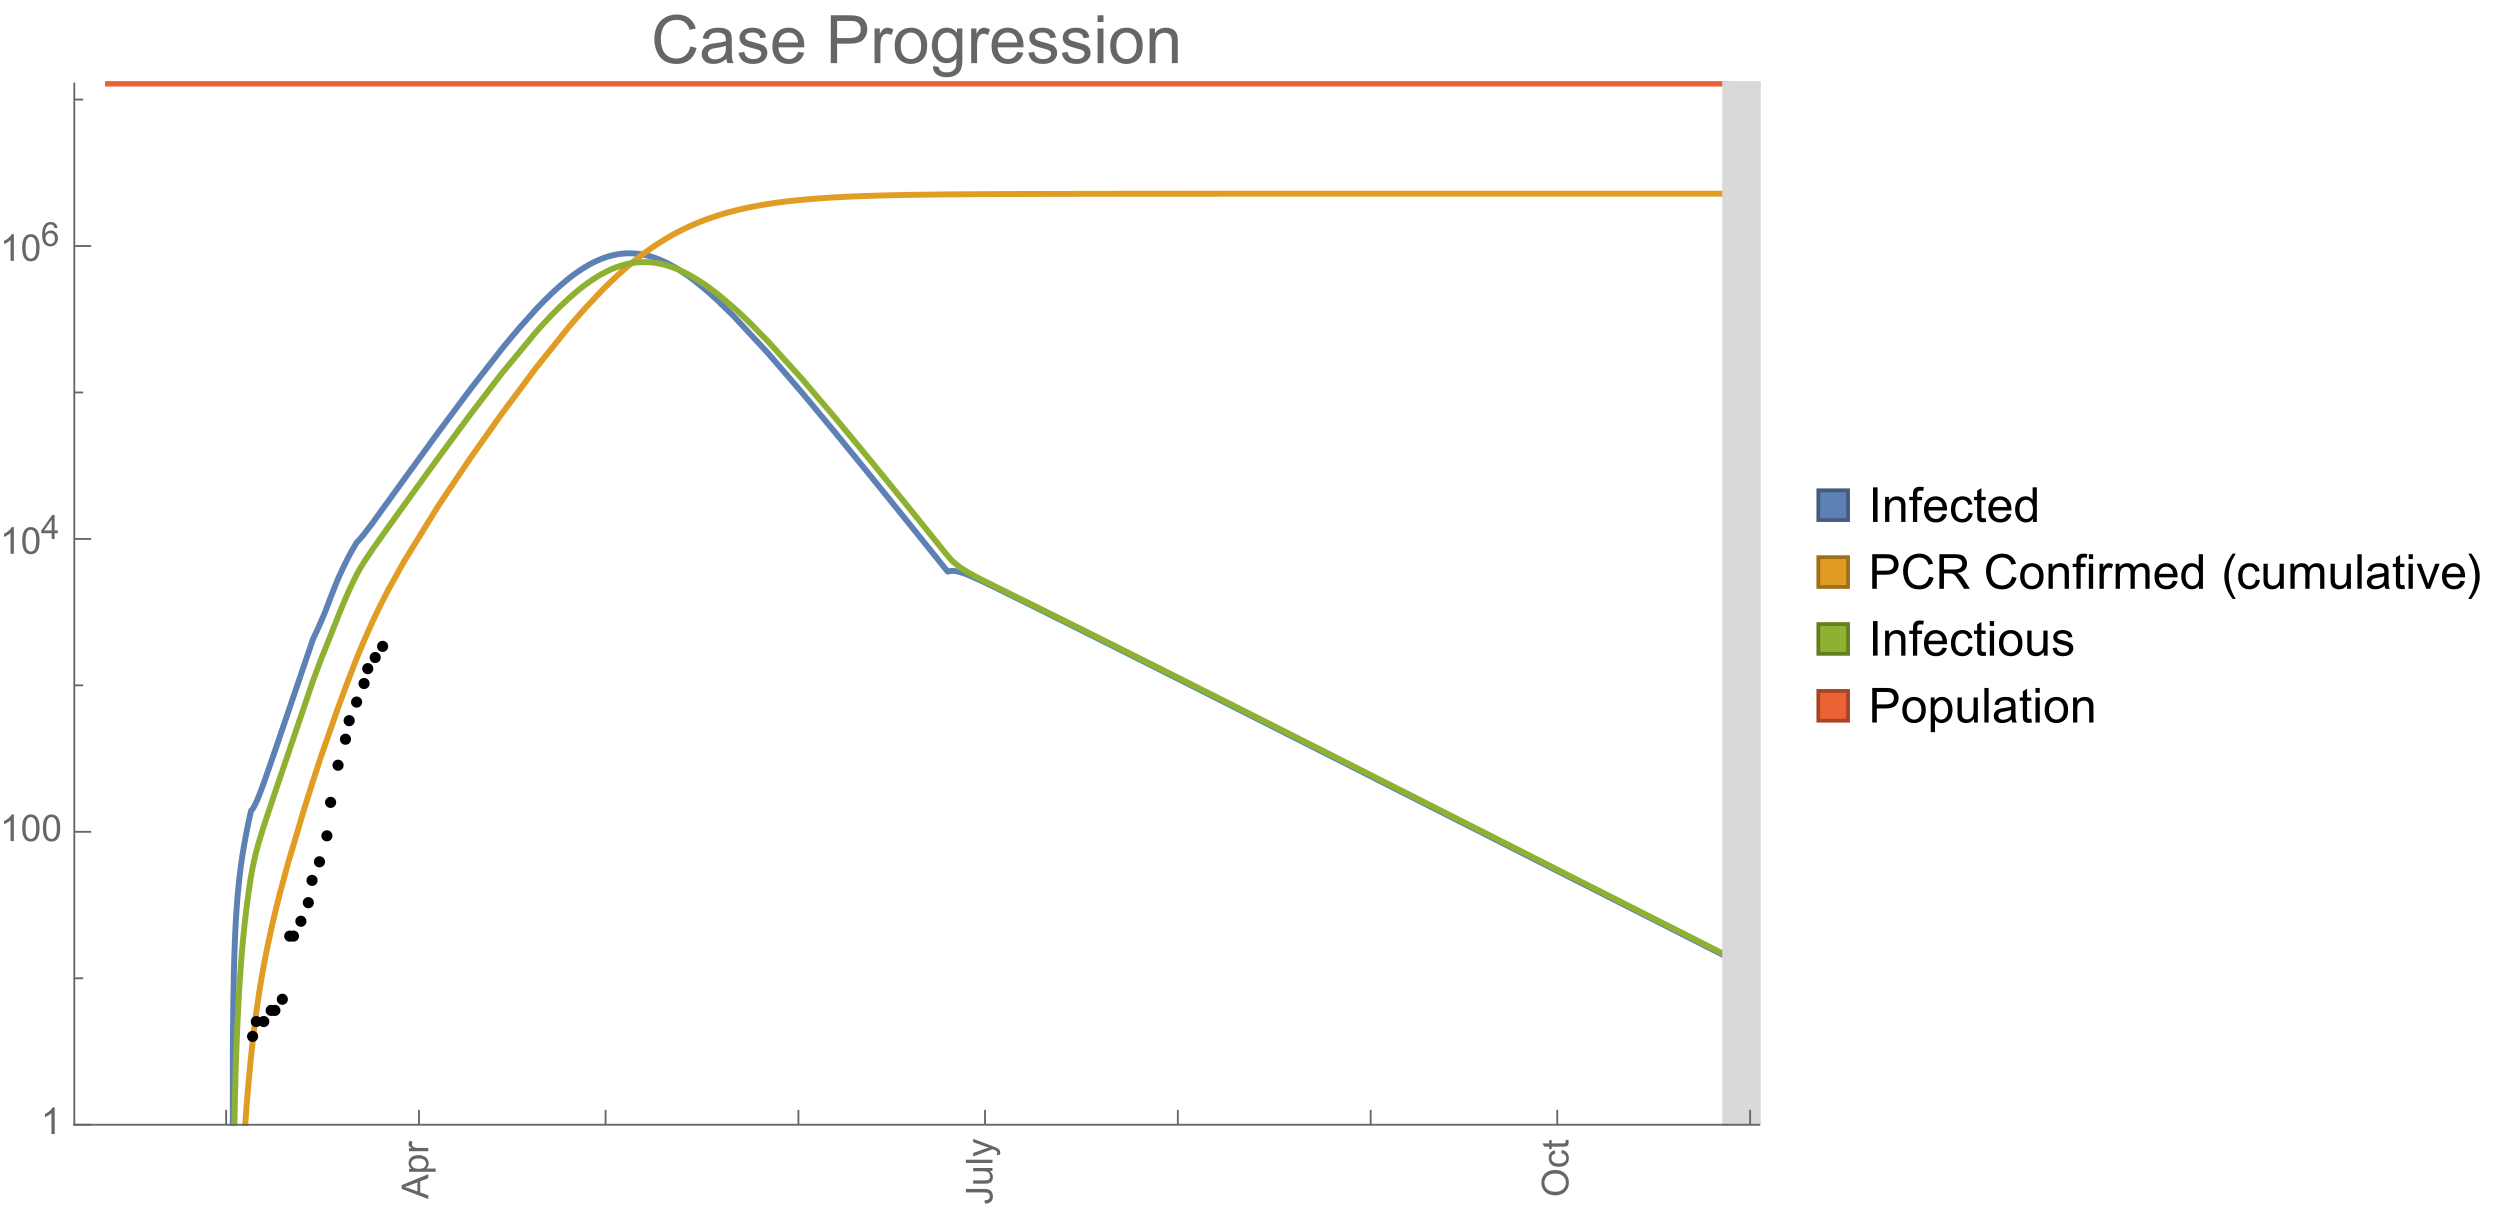 <?xml version="1.0" encoding="UTF-8"?>
<svg xmlns="http://www.w3.org/2000/svg" xmlns:xlink="http://www.w3.org/1999/xlink" width="673pt" height="329pt" viewBox="0 0 673 329" version="1.1">
<defs>
<g>
<symbol overflow="visible" id="glyph0-0">
<path style="stroke:none;" d=""/>
</symbol>
<symbol overflow="visible" id="glyph0-1">
<path style="stroke:none;" d="M 0 0.016 L -7.156 -2.734 L -7.156 -3.754 L 0 -6.684 L 0 -5.605 L -2.168 -4.77 L -2.168 -1.777 L 0 -0.992 Z M -2.938 -2.051 L -2.938 -4.477 L -4.922 -3.73 C -5.523 -3.504 -6.02 -3.332 -6.406 -3.223 C -5.945 -3.133 -5.492 -3.004 -5.039 -2.836 Z M -2.938 -2.051 "/>
</symbol>
<symbol overflow="visible" id="glyph0-2">
<path style="stroke:none;" d="M 1.988 -0.66 L -5.188 -0.66 L -5.188 -1.461 L -4.512 -1.461 C -4.773 -1.648 -4.973 -1.863 -5.105 -2.102 C -5.238 -2.34 -5.305 -2.625 -5.305 -2.965 C -5.305 -3.406 -5.188 -3.797 -4.961 -4.137 C -4.734 -4.477 -4.41 -4.73 -3.996 -4.902 C -3.582 -5.074 -3.125 -5.16 -2.633 -5.16 C -2.102 -5.16 -1.625 -5.066 -1.199 -4.875 C -0.773 -4.684 -0.449 -4.41 -0.223 -4.047 C 0.004 -3.684 0.117 -3.301 0.117 -2.898 C 0.117 -2.605 0.055 -2.344 -0.066 -2.113 C -0.191 -1.879 -0.348 -1.688 -0.535 -1.539 L 1.988 -1.539 Z M -2.562 -1.457 C -1.895 -1.457 -1.402 -1.59 -1.082 -1.859 C -0.766 -2.129 -0.605 -2.457 -0.605 -2.844 C -0.605 -3.234 -0.77 -3.566 -1.102 -3.844 C -1.43 -4.125 -1.941 -4.262 -2.637 -4.262 C -3.297 -4.262 -3.793 -4.125 -4.121 -3.855 C -4.449 -3.582 -4.613 -3.258 -4.613 -2.883 C -4.613 -2.508 -4.438 -2.176 -4.09 -1.887 C -3.738 -1.598 -3.23 -1.457 -2.562 -1.457 Z M -2.562 -1.457 "/>
</symbol>
<symbol overflow="visible" id="glyph0-3">
<path style="stroke:none;" d="M 0 -0.648 L -5.188 -0.648 L -5.188 -1.441 L -4.398 -1.441 C -4.766 -1.641 -5.008 -1.828 -5.125 -2 C -5.242 -2.172 -5.305 -2.359 -5.305 -2.562 C -5.305 -2.859 -5.207 -3.16 -5.02 -3.469 L -4.203 -3.164 C -4.332 -2.949 -4.395 -2.734 -4.395 -2.52 C -4.395 -2.328 -4.336 -2.156 -4.223 -2.004 C -4.105 -1.852 -3.945 -1.738 -3.742 -1.676 C -3.43 -1.578 -3.086 -1.527 -2.715 -1.527 L 0 -1.527 Z M 0 -0.648 "/>
</symbol>
<symbol overflow="visible" id="glyph0-4">
<path style="stroke:none;" d="M -2.031 -0.289 L -2.148 -1.145 C -1.602 -1.164 -1.227 -1.27 -1.023 -1.449 C -0.824 -1.633 -0.723 -1.883 -0.723 -2.207 C -0.723 -2.445 -0.777 -2.648 -0.887 -2.82 C -0.996 -2.992 -1.145 -3.113 -1.332 -3.18 C -1.52 -3.242 -1.816 -3.277 -2.227 -3.277 L -7.156 -3.277 L -7.156 -4.223 L -2.281 -4.223 C -1.68 -4.223 -1.219 -4.152 -0.887 -4.008 C -0.559 -3.863 -0.309 -3.633 -0.137 -3.316 C 0.035 -3.004 0.121 -2.637 0.121 -2.211 C 0.121 -1.582 -0.059 -1.102 -0.418 -0.77 C -0.781 -0.438 -1.32 -0.273 -2.031 -0.289 Z M -2.031 -0.289 "/>
</symbol>
<symbol overflow="visible" id="glyph0-5">
<path style="stroke:none;" d="M 0 -4.059 L -0.762 -4.059 C -0.176 -3.656 0.117 -3.105 0.117 -2.414 C 0.117 -2.105 0.059 -1.82 -0.059 -1.555 C -0.176 -1.289 -0.324 -1.094 -0.5 -0.965 C -0.68 -0.836 -0.895 -0.746 -1.152 -0.695 C -1.324 -0.66 -1.598 -0.641 -1.973 -0.641 L -5.188 -0.641 L -5.188 -1.52 L -2.309 -1.52 C -1.852 -1.52 -1.543 -1.535 -1.383 -1.57 C -1.152 -1.625 -0.969 -1.746 -0.836 -1.922 C -0.703 -2.102 -0.641 -2.324 -0.641 -2.586 C -0.641 -2.852 -0.707 -3.098 -0.844 -3.328 C -0.977 -3.562 -1.16 -3.727 -1.395 -3.82 C -1.625 -3.918 -1.965 -3.965 -2.406 -3.965 L -5.188 -3.965 L -5.188 -4.844 L 0 -4.844 Z M 0 -4.059 "/>
</symbol>
<symbol overflow="visible" id="glyph0-6">
<path style="stroke:none;" d="M 0 -0.641 L -7.156 -0.641 L -7.156 -1.52 L 0 -1.52 Z M 0 -0.641 "/>
</symbol>
<symbol overflow="visible" id="glyph0-7">
<path style="stroke:none;" d="M 1.996 -0.621 L 1.172 -0.523 C 1.223 -0.715 1.25 -0.883 1.25 -1.023 C 1.25 -1.219 1.219 -1.375 1.152 -1.492 C 1.086 -1.609 0.996 -1.707 0.879 -1.781 C 0.789 -1.836 0.574 -1.926 0.227 -2.051 C 0.176 -2.066 0.105 -2.094 0.012 -2.129 L -5.188 -0.16 L -5.188 -1.109 L -2.184 -2.188 C -1.801 -2.328 -1.402 -2.453 -0.98 -2.562 C -1.383 -2.664 -1.777 -2.785 -2.164 -2.926 L -5.188 -4.031 L -5.188 -4.914 L 0.09 -2.938 C 0.66 -2.727 1.051 -2.562 1.266 -2.445 C 1.555 -2.289 1.766 -2.109 1.902 -1.91 C 2.039 -1.707 2.105 -1.465 2.105 -1.188 C 2.105 -1.016 2.07 -0.828 1.996 -0.621 Z M 1.996 -0.621 "/>
</symbol>
<symbol overflow="visible" id="glyph0-8">
<path style="stroke:none;" d="M -3.484 -0.484 C -4.672 -0.484 -5.605 -0.801 -6.277 -1.441 C -6.949 -2.078 -7.285 -2.902 -7.285 -3.91 C -7.285 -4.57 -7.129 -5.168 -6.812 -5.699 C -6.496 -6.23 -6.055 -6.633 -5.492 -6.91 C -4.926 -7.188 -4.285 -7.328 -3.57 -7.328 C -2.844 -7.328 -2.195 -7.184 -1.621 -6.891 C -1.047 -6.598 -0.613 -6.18 -0.32 -5.645 C -0.023 -5.109 0.121 -4.527 0.121 -3.906 C 0.121 -3.234 -0.039 -2.629 -0.367 -2.102 C -0.691 -1.57 -1.137 -1.168 -1.699 -0.895 C -2.262 -0.621 -2.859 -0.484 -3.484 -0.484 Z M -3.473 -1.461 C -2.609 -1.461 -1.93 -1.691 -1.434 -2.156 C -0.938 -2.621 -0.688 -3.203 -0.688 -3.902 C -0.688 -4.613 -0.938 -5.199 -1.441 -5.66 C -1.941 -6.121 -2.652 -6.352 -3.574 -6.352 C -4.156 -6.352 -4.664 -6.254 -5.102 -6.059 C -5.535 -5.859 -5.871 -5.57 -6.109 -5.191 C -6.352 -4.812 -6.469 -4.387 -6.469 -3.918 C -6.469 -3.246 -6.238 -2.668 -5.777 -2.184 C -5.316 -1.703 -4.551 -1.461 -3.473 -1.461 Z M -3.473 -1.461 "/>
</symbol>
<symbol overflow="visible" id="glyph0-9">
<path style="stroke:none;" d="M -1.898 -4.043 L -1.785 -4.906 C -1.191 -4.812 -0.727 -4.57 -0.387 -4.184 C -0.051 -3.793 0.117 -3.316 0.117 -2.75 C 0.117 -2.039 -0.113 -1.469 -0.578 -1.039 C -1.043 -0.605 -1.707 -0.391 -2.574 -0.391 C -3.133 -0.391 -3.625 -0.484 -4.043 -0.668 C -4.461 -0.855 -4.777 -1.137 -4.988 -1.516 C -5.199 -1.895 -5.305 -2.309 -5.305 -2.754 C -5.305 -3.316 -5.16 -3.777 -4.875 -4.137 C -4.59 -4.492 -4.188 -4.723 -3.66 -4.824 L -3.531 -3.969 C -3.879 -3.887 -4.141 -3.746 -4.316 -3.539 C -4.492 -3.332 -4.578 -3.082 -4.578 -2.789 C -4.578 -2.348 -4.422 -1.984 -4.105 -1.711 C -3.789 -1.434 -3.285 -1.293 -2.598 -1.293 C -1.902 -1.293 -1.395 -1.426 -1.078 -1.695 C -0.762 -1.961 -0.605 -2.309 -0.605 -2.738 C -0.605 -3.086 -0.711 -3.371 -0.922 -3.602 C -1.133 -3.836 -1.461 -3.98 -1.898 -4.043 Z M -1.898 -4.043 "/>
</symbol>
<symbol overflow="visible" id="glyph0-10">
<path style="stroke:none;" d="M -0.785 -2.578 L -0.008 -2.703 C 0.043 -2.457 0.07 -2.234 0.07 -2.039 C 0.07 -1.723 0.02 -1.477 -0.082 -1.297 C -0.184 -1.121 -0.316 -1 -0.48 -0.93 C -0.645 -0.855 -0.992 -0.82 -1.52 -0.82 L -4.5 -0.82 L -4.5 -0.176 L -5.188 -0.176 L -5.188 -0.82 L -6.469 -0.82 L -6.996 -1.695 L -5.188 -1.695 L -5.188 -2.578 L -4.5 -2.578 L -4.5 -1.695 L -1.469 -1.695 C -1.219 -1.695 -1.059 -1.711 -0.984 -1.742 C -0.914 -1.773 -0.859 -1.82 -0.816 -1.891 C -0.773 -1.961 -0.75 -2.062 -0.75 -2.191 C -0.75 -2.289 -0.762 -2.418 -0.785 -2.578 Z M -0.785 -2.578 "/>
</symbol>
<symbol overflow="visible" id="glyph1-0">
<path style="stroke:none;" d=""/>
</symbol>
<symbol overflow="visible" id="glyph1-1">
<path style="stroke:none;" d="M 3.727 0 L 2.848 0 L 2.848 -5.602 C 2.637 -5.398 2.359 -5.195 2.016 -4.996 C 1.672 -4.793 1.363 -4.641 1.09 -4.539 L 1.09 -5.391 C 1.582 -5.621 2.012 -5.902 2.379 -6.23 C 2.746 -6.559 3.008 -6.879 3.16 -7.188 L 3.727 -7.188 Z M 3.727 0 "/>
</symbol>
<symbol overflow="visible" id="glyph1-2">
<path style="stroke:none;" d="M 0.414 -3.531 C 0.414 -4.375 0.504 -5.059 0.676 -5.574 C 0.852 -6.09 1.109 -6.488 1.453 -6.766 C 1.797 -7.047 2.227 -7.188 2.75 -7.188 C 3.133 -7.188 3.469 -7.109 3.758 -6.957 C 4.047 -6.801 4.289 -6.578 4.477 -6.285 C 4.664 -5.996 4.812 -5.641 4.922 -5.223 C 5.031 -4.805 5.082 -4.238 5.082 -3.531 C 5.082 -2.691 4.996 -2.012 4.824 -1.496 C 4.652 -0.98 4.395 -0.582 4.051 -0.301 C 3.707 -0.02 3.273 0.121 2.75 0.121 C 2.059 0.121 1.516 -0.125 1.125 -0.621 C 0.652 -1.215 0.414 -2.188 0.414 -3.531 Z M 1.32 -3.531 C 1.32 -2.355 1.457 -1.574 1.73 -1.184 C 2.008 -0.797 2.344 -0.602 2.75 -0.602 C 3.152 -0.602 3.492 -0.797 3.766 -1.188 C 4.043 -1.578 4.18 -2.359 4.18 -3.531 C 4.18 -4.711 4.043 -5.492 3.766 -5.879 C 3.492 -6.266 3.148 -6.461 2.738 -6.461 C 2.336 -6.461 2.012 -6.289 1.773 -5.945 C 1.469 -5.512 1.32 -4.707 1.32 -3.531 Z M 1.32 -3.531 "/>
</symbol>
<symbol overflow="visible" id="glyph2-0">
<path style="stroke:none;" d=""/>
</symbol>
<symbol overflow="visible" id="glyph2-1">
<path style="stroke:none;" d="M 2.91 0 L 2.91 -1.543 L 0.113 -1.543 L 0.113 -2.266 L 3.055 -6.441 L 3.699 -6.441 L 3.699 -2.266 L 4.57 -2.266 L 4.57 -1.543 L 3.699 -1.543 L 3.699 0 Z M 2.91 -2.266 L 2.91 -5.172 L 0.891 -2.266 Z M 2.91 -2.266 "/>
</symbol>
<symbol overflow="visible" id="glyph2-2">
<path style="stroke:none;" d="M 4.477 -4.863 L 3.691 -4.805 C 3.621 -5.113 3.523 -5.34 3.391 -5.48 C 3.18 -5.707 2.914 -5.82 2.602 -5.82 C 2.352 -5.82 2.129 -5.75 1.938 -5.609 C 1.688 -5.426 1.492 -5.16 1.348 -4.812 C 1.203 -4.465 1.133 -3.969 1.125 -3.32 C 1.316 -3.613 1.547 -3.828 1.824 -3.969 C 2.098 -4.109 2.387 -4.18 2.688 -4.18 C 3.215 -4.18 3.664 -3.984 4.035 -3.598 C 4.406 -3.211 4.594 -2.707 4.594 -2.094 C 4.594 -1.688 4.504 -1.312 4.332 -0.965 C 4.156 -0.617 3.918 -0.352 3.613 -0.168 C 3.309 0.016 2.961 0.109 2.574 0.109 C 1.914 0.109 1.379 -0.133 0.961 -0.617 C 0.547 -1.102 0.34 -1.902 0.34 -3.016 C 0.34 -4.262 0.57 -5.164 1.027 -5.73 C 1.43 -6.223 1.969 -6.469 2.648 -6.469 C 3.156 -6.469 3.57 -6.328 3.895 -6.043 C 4.219 -5.758 4.414 -5.367 4.477 -4.863 Z M 1.25 -2.086 C 1.25 -1.812 1.305 -1.555 1.422 -1.305 C 1.539 -1.055 1.699 -0.867 1.906 -0.734 C 2.113 -0.605 2.332 -0.539 2.562 -0.539 C 2.895 -0.539 3.184 -0.676 3.422 -0.945 C 3.664 -1.215 3.785 -1.582 3.785 -2.043 C 3.785 -2.488 3.664 -2.84 3.43 -3.098 C 3.191 -3.352 2.891 -3.48 2.531 -3.48 C 2.172 -3.48 1.871 -3.352 1.621 -3.098 C 1.371 -2.84 1.25 -2.504 1.25 -2.086 Z M 1.25 -2.086 "/>
</symbol>
<symbol overflow="visible" id="glyph3-0">
<path style="stroke:none;" d=""/>
</symbol>
<symbol overflow="visible" id="glyph3-1">
<path style="stroke:none;" d="M 10.582 -4.516 L 12.289 -4.086 C 11.93 -2.688 11.285 -1.617 10.359 -0.883 C 9.43 -0.148 8.293 0.219 6.953 0.219 C 5.562 0.219 4.434 -0.062 3.562 -0.629 C 2.695 -1.195 2.031 -2.012 1.578 -3.086 C 1.125 -4.156 0.898 -5.309 0.898 -6.539 C 0.898 -7.883 1.152 -9.051 1.664 -10.051 C 2.18 -11.051 2.906 -11.809 3.855 -12.328 C 4.801 -12.844 5.844 -13.105 6.977 -13.105 C 8.266 -13.105 9.352 -12.777 10.23 -12.121 C 11.109 -11.465 11.723 -10.539 12.066 -9.352 L 10.391 -8.957 C 10.09 -9.895 9.656 -10.578 9.086 -11.004 C 8.52 -11.43 7.805 -11.645 6.945 -11.645 C 5.953 -11.645 5.125 -11.406 4.461 -10.934 C 3.797 -10.461 3.328 -9.82 3.059 -9.023 C 2.789 -8.223 2.656 -7.398 2.656 -6.547 C 2.656 -5.453 2.812 -4.496 3.133 -3.68 C 3.453 -2.859 3.949 -2.25 4.625 -1.844 C 5.297 -1.441 6.027 -1.238 6.812 -1.238 C 7.766 -1.238 8.574 -1.516 9.238 -2.066 C 9.898 -2.617 10.348 -3.434 10.582 -4.516 Z M 10.582 -4.516 "/>
</symbol>
<symbol overflow="visible" id="glyph3-2">
<path style="stroke:none;" d="M 7.277 -1.152 C 6.691 -0.652 6.129 -0.301 5.586 -0.098 C 5.043 0.109 4.461 0.211 3.84 0.211 C 2.816 0.211 2.027 -0.039 1.477 -0.539 C 0.926 -1.039 0.648 -1.68 0.648 -2.461 C 0.648 -2.918 0.754 -3.336 0.961 -3.715 C 1.172 -4.094 1.441 -4.395 1.781 -4.625 C 2.117 -4.852 2.496 -5.023 2.918 -5.141 C 3.227 -5.223 3.695 -5.305 4.324 -5.379 C 5.602 -5.531 6.543 -5.711 7.145 -5.922 C 7.152 -6.141 7.156 -6.277 7.156 -6.336 C 7.156 -6.98 7.004 -7.438 6.707 -7.699 C 6.301 -8.055 5.703 -8.234 4.906 -8.234 C 4.16 -8.234 3.609 -8.105 3.258 -7.844 C 2.902 -7.582 2.641 -7.121 2.469 -6.461 L 0.922 -6.672 C 1.062 -7.332 1.297 -7.867 1.617 -8.273 C 1.938 -8.68 2.406 -8.996 3.016 -9.215 C 3.625 -9.434 4.328 -9.547 5.133 -9.547 C 5.93 -9.547 6.578 -9.453 7.074 -9.266 C 7.574 -9.078 7.938 -8.84 8.172 -8.555 C 8.406 -8.273 8.57 -7.914 8.664 -7.48 C 8.719 -7.211 8.746 -6.723 8.746 -6.02 L 8.746 -3.91 C 8.746 -2.441 8.777 -1.512 8.848 -1.121 C 8.914 -0.73 9.047 -0.359 9.246 0 L 7.594 0 C 7.43 -0.328 7.324 -0.711 7.277 -1.152 Z M 7.145 -4.684 C 6.57 -4.449 5.711 -4.25 4.562 -4.086 C 3.91 -3.992 3.453 -3.887 3.18 -3.77 C 2.91 -3.652 2.703 -3.48 2.559 -3.258 C 2.41 -3.031 2.336 -2.781 2.336 -2.504 C 2.336 -2.082 2.496 -1.73 2.816 -1.449 C 3.137 -1.168 3.602 -1.027 4.219 -1.027 C 4.828 -1.027 5.371 -1.16 5.844 -1.43 C 6.32 -1.695 6.668 -2.059 6.891 -2.523 C 7.062 -2.879 7.145 -3.406 7.145 -4.105 Z M 7.145 -4.684 "/>
</symbol>
<symbol overflow="visible" id="glyph3-3">
<path style="stroke:none;" d="M 0.555 -2.785 L 2.117 -3.031 C 2.207 -2.406 2.449 -1.926 2.852 -1.59 C 3.254 -1.258 3.812 -1.09 4.535 -1.09 C 5.262 -1.09 5.801 -1.238 6.152 -1.535 C 6.504 -1.828 6.68 -2.176 6.68 -2.574 C 6.68 -2.934 6.523 -3.215 6.215 -3.418 C 5.996 -3.559 5.457 -3.738 4.598 -3.953 C 3.438 -4.246 2.633 -4.5 2.184 -4.715 C 1.734 -4.93 1.395 -5.227 1.164 -5.602 C 0.934 -5.98 0.816 -6.398 0.816 -6.855 C 0.816 -7.273 0.914 -7.656 1.102 -8.012 C 1.293 -8.367 1.555 -8.66 1.883 -8.895 C 2.129 -9.078 2.461 -9.23 2.887 -9.355 C 3.312 -9.48 3.766 -9.547 4.254 -9.547 C 4.984 -9.547 5.629 -9.438 6.184 -9.227 C 6.738 -9.016 7.145 -8.73 7.41 -8.371 C 7.672 -8.012 7.855 -7.531 7.953 -6.926 L 6.406 -6.715 C 6.336 -7.195 6.133 -7.57 5.797 -7.84 C 5.461 -8.109 4.984 -8.242 4.367 -8.242 C 3.641 -8.242 3.125 -8.125 2.812 -7.883 C 2.5 -7.645 2.348 -7.363 2.348 -7.039 C 2.348 -6.836 2.41 -6.648 2.539 -6.484 C 2.668 -6.316 2.871 -6.176 3.148 -6.062 C 3.305 -6.004 3.77 -5.871 4.543 -5.66 C 5.664 -5.359 6.445 -5.117 6.887 -4.926 C 7.328 -4.734 7.676 -4.461 7.93 -4.094 C 8.18 -3.73 8.305 -3.281 8.305 -2.742 C 8.305 -2.215 8.152 -1.719 7.844 -1.254 C 7.535 -0.789 7.094 -0.426 6.512 -0.172 C 5.934 0.082 5.277 0.211 4.543 0.211 C 3.332 0.211 2.406 -0.039 1.77 -0.547 C 1.133 -1.051 0.73 -1.797 0.555 -2.785 Z M 0.555 -2.785 "/>
</symbol>
<symbol overflow="visible" id="glyph3-4">
<path style="stroke:none;" d="M 7.578 -3.008 L 9.211 -2.805 C 8.953 -1.848 8.477 -1.109 7.777 -0.578 C 7.082 -0.051 6.191 0.211 5.105 0.211 C 3.742 0.211 2.66 -0.211 1.859 -1.051 C 1.059 -1.891 0.66 -3.07 0.66 -4.586 C 0.66 -6.156 1.062 -7.375 1.871 -8.242 C 2.68 -9.109 3.73 -9.547 5.02 -9.547 C 6.266 -9.547 7.285 -9.121 8.078 -8.27 C 8.867 -7.422 9.266 -6.227 9.266 -4.684 C 9.266 -4.59 9.262 -4.449 9.254 -4.262 L 2.293 -4.262 C 2.352 -3.238 2.641 -2.453 3.164 -1.906 C 3.688 -1.363 4.336 -1.09 5.117 -1.09 C 5.695 -1.09 6.191 -1.242 6.602 -1.547 C 7.012 -1.852 7.336 -2.336 7.578 -3.008 Z M 2.383 -5.562 L 7.594 -5.562 C 7.523 -6.348 7.324 -6.938 6.996 -7.328 C 6.492 -7.938 5.84 -8.242 5.035 -8.242 C 4.309 -8.242 3.699 -8 3.203 -7.516 C 2.707 -7.027 2.434 -6.379 2.383 -5.562 Z M 2.383 -5.562 "/>
</symbol>
<symbol overflow="visible" id="glyph3-5">
<path style="stroke:none;" d="M 1.391 0 L 1.391 -12.883 L 6.25 -12.883 C 7.105 -12.883 7.758 -12.844 8.211 -12.762 C 8.844 -12.656 9.371 -12.457 9.801 -12.16 C 10.227 -11.863 10.57 -11.449 10.832 -10.914 C 11.094 -10.383 11.223 -9.797 11.223 -9.156 C 11.223 -8.062 10.875 -7.137 10.18 -6.375 C 9.48 -5.617 8.219 -5.238 6.398 -5.238 L 3.094 -5.238 L 3.094 0 Z M 3.094 -6.758 L 6.426 -6.758 C 7.527 -6.758 8.309 -6.965 8.773 -7.375 C 9.234 -7.785 9.465 -8.359 9.465 -9.105 C 9.465 -9.645 9.328 -10.105 9.059 -10.488 C 8.785 -10.875 8.426 -11.125 7.98 -11.25 C 7.695 -11.328 7.164 -11.363 6.391 -11.363 L 3.094 -11.363 Z M 3.094 -6.758 "/>
</symbol>
<symbol overflow="visible" id="glyph3-6">
<path style="stroke:none;" d="M 1.168 0 L 1.168 -9.336 L 2.594 -9.336 L 2.594 -7.918 C 2.957 -8.582 3.293 -9.016 3.598 -9.227 C 3.906 -9.438 4.246 -9.547 4.613 -9.547 C 5.148 -9.547 5.688 -9.375 6.242 -9.035 L 5.695 -7.566 C 5.309 -7.797 4.922 -7.91 4.535 -7.91 C 4.188 -7.91 3.879 -7.805 3.602 -7.598 C 3.328 -7.391 3.133 -7.102 3.016 -6.734 C 2.84 -6.172 2.75 -5.555 2.75 -4.887 L 2.75 0 Z M 1.168 0 "/>
</symbol>
<symbol overflow="visible" id="glyph3-7">
<path style="stroke:none;" d="M 0.598 -4.668 C 0.598 -6.395 1.078 -7.676 2.039 -8.508 C 2.844 -9.199 3.82 -9.547 4.977 -9.547 C 6.258 -9.547 7.305 -9.125 8.121 -8.285 C 8.938 -7.445 9.344 -6.281 9.344 -4.797 C 9.344 -3.598 9.164 -2.652 8.801 -1.965 C 8.441 -1.277 7.918 -0.742 7.23 -0.359 C 6.539 0.02 5.789 0.211 4.977 0.211 C 3.668 0.211 2.613 -0.207 1.805 -1.047 C 1 -1.883 0.598 -3.09 0.598 -4.668 Z M 2.223 -4.668 C 2.223 -3.473 2.484 -2.578 3.008 -1.98 C 3.527 -1.387 4.184 -1.09 4.977 -1.09 C 5.762 -1.09 6.414 -1.391 6.934 -1.984 C 7.457 -2.582 7.719 -3.496 7.719 -4.719 C 7.719 -5.875 7.453 -6.75 6.93 -7.344 C 6.406 -7.938 5.754 -8.234 4.977 -8.234 C 4.184 -8.234 3.527 -7.938 3.008 -7.348 C 2.484 -6.758 2.223 -5.863 2.223 -4.668 Z M 2.223 -4.668 "/>
</symbol>
<symbol overflow="visible" id="glyph3-8">
<path style="stroke:none;" d="M 0.898 0.773 L 2.434 1 C 2.5 1.477 2.68 1.82 2.969 2.039 C 3.363 2.332 3.898 2.477 4.578 2.477 C 5.312 2.477 5.875 2.332 6.273 2.039 C 6.672 1.746 6.945 1.336 7.086 0.809 C 7.168 0.484 7.203 -0.191 7.199 -1.223 C 6.508 -0.406 5.645 0 4.613 0 C 3.332 0 2.336 -0.461 1.633 -1.391 C 0.93 -2.316 0.578 -3.426 0.578 -4.719 C 0.578 -5.609 0.742 -6.434 1.062 -7.184 C 1.387 -7.938 1.852 -8.52 2.465 -8.93 C 3.078 -9.34 3.797 -9.547 4.625 -9.547 C 5.727 -9.547 6.633 -9.102 7.348 -8.211 L 7.348 -9.336 L 8.805 -9.336 L 8.805 -1.266 C 8.805 0.188 8.66 1.219 8.363 1.824 C 8.066 2.43 7.598 2.91 6.957 3.262 C 6.316 3.613 5.523 3.789 4.586 3.789 C 3.473 3.789 2.574 3.539 1.891 3.035 C 1.203 2.535 0.875 1.781 0.898 0.773 Z M 2.207 -4.836 C 2.207 -3.609 2.449 -2.715 2.938 -2.152 C 3.422 -1.59 4.031 -1.309 4.766 -1.309 C 5.492 -1.309 6.102 -1.59 6.594 -2.148 C 7.086 -2.707 7.328 -3.586 7.328 -4.781 C 7.328 -5.922 7.078 -6.785 6.57 -7.367 C 6.062 -7.945 5.453 -8.234 4.738 -8.234 C 4.035 -8.234 3.438 -7.949 2.945 -7.379 C 2.453 -6.809 2.207 -5.961 2.207 -4.836 Z M 2.207 -4.836 "/>
</symbol>
<symbol overflow="visible" id="glyph3-9">
<path style="stroke:none;" d="M 1.195 -11.066 L 1.195 -12.883 L 2.777 -12.883 L 2.777 -11.066 Z M 1.195 0 L 1.195 -9.336 L 2.777 -9.336 L 2.777 0 Z M 1.195 0 "/>
</symbol>
<symbol overflow="visible" id="glyph3-10">
<path style="stroke:none;" d="M 1.188 0 L 1.188 -9.336 L 2.609 -9.336 L 2.609 -8.008 C 3.297 -9.031 4.285 -9.547 5.582 -9.547 C 6.145 -9.547 6.66 -9.445 7.133 -9.242 C 7.605 -9.039 7.957 -8.773 8.191 -8.445 C 8.426 -8.117 8.59 -7.727 8.684 -7.277 C 8.742 -6.984 8.773 -6.473 8.773 -5.738 L 8.773 0 L 7.188 0 L 7.188 -5.68 C 7.188 -6.324 7.129 -6.805 7.004 -7.125 C 6.883 -7.445 6.664 -7.699 6.352 -7.887 C 6.039 -8.078 5.668 -8.172 5.246 -8.172 C 4.574 -8.172 3.992 -7.961 3.504 -7.531 C 3.016 -7.105 2.77 -6.293 2.77 -5.098 L 2.77 0 Z M 1.188 0 "/>
</symbol>
<symbol overflow="visible" id="glyph4-0">
<path style="stroke:none;" d=""/>
</symbol>
<symbol overflow="visible" id="glyph4-1">
<path style="stroke:none;" d="M 1.211 0 L 1.211 -9.305 L 2.445 -9.305 L 2.445 0 Z M 1.211 0 "/>
</symbol>
<symbol overflow="visible" id="glyph4-2">
<path style="stroke:none;" d="M 0.855 0 L 0.855 -6.742 L 1.887 -6.742 L 1.887 -5.781 C 2.383 -6.523 3.094 -6.895 4.031 -6.895 C 4.438 -6.895 4.809 -6.82 5.152 -6.676 C 5.492 -6.527 5.746 -6.336 5.914 -6.102 C 6.086 -5.863 6.203 -5.582 6.273 -5.258 C 6.312 -5.047 6.336 -4.676 6.336 -4.145 L 6.336 0 L 5.191 0 L 5.191 -4.102 C 5.191 -4.566 5.148 -4.914 5.059 -5.145 C 4.969 -5.375 4.812 -5.559 4.586 -5.695 C 4.359 -5.836 4.094 -5.902 3.789 -5.902 C 3.305 -5.902 2.883 -5.75 2.531 -5.441 C 2.176 -5.133 2 -4.547 2 -3.68 L 2 0 Z M 0.855 0 "/>
</symbol>
<symbol overflow="visible" id="glyph4-3">
<path style="stroke:none;" d="M 1.129 0 L 1.129 -5.852 L 0.121 -5.852 L 0.121 -6.742 L 1.129 -6.742 L 1.129 -7.457 C 1.129 -7.91 1.172 -8.246 1.25 -8.469 C 1.359 -8.766 1.555 -9.004 1.832 -9.188 C 2.109 -9.371 2.496 -9.465 2.996 -9.465 C 3.316 -9.465 3.672 -9.426 4.062 -9.352 L 3.891 -8.352 C 3.652 -8.395 3.43 -8.418 3.219 -8.418 C 2.871 -8.418 2.625 -8.344 2.48 -8.195 C 2.336 -8.047 2.266 -7.77 2.266 -7.363 L 2.266 -6.742 L 3.578 -6.742 L 3.578 -5.852 L 2.266 -5.852 L 2.266 0 Z M 1.129 0 "/>
</symbol>
<symbol overflow="visible" id="glyph4-4">
<path style="stroke:none;" d="M 5.473 -2.172 L 6.652 -2.023 C 6.465 -1.336 6.121 -0.801 5.617 -0.418 C 5.113 -0.039 4.473 0.152 3.688 0.152 C 2.703 0.152 1.922 -0.152 1.344 -0.758 C 0.766 -1.367 0.477 -2.219 0.477 -3.312 C 0.477 -4.445 0.77 -5.328 1.352 -5.953 C 1.938 -6.578 2.695 -6.895 3.625 -6.895 C 4.527 -6.895 5.262 -6.586 5.832 -5.973 C 6.406 -5.359 6.691 -4.496 6.691 -3.383 C 6.691 -3.316 6.688 -3.215 6.684 -3.078 L 1.656 -3.078 C 1.699 -2.336 1.91 -1.77 2.285 -1.379 C 2.66 -0.984 3.133 -0.789 3.695 -0.789 C 4.113 -0.789 4.473 -0.898 4.766 -1.117 C 5.062 -1.336 5.297 -1.688 5.473 -2.172 Z M 1.719 -4.02 L 5.484 -4.02 C 5.434 -4.586 5.289 -5.012 5.055 -5.293 C 4.688 -5.734 4.219 -5.953 3.637 -5.953 C 3.113 -5.953 2.672 -5.777 2.312 -5.426 C 1.957 -5.074 1.758 -4.605 1.719 -4.02 Z M 1.719 -4.02 "/>
</symbol>
<symbol overflow="visible" id="glyph4-5">
<path style="stroke:none;" d="M 5.258 -2.469 L 6.379 -2.324 C 6.258 -1.551 5.941 -0.941 5.438 -0.504 C 4.93 -0.066 4.309 0.152 3.574 0.152 C 2.652 0.152 1.91 -0.148 1.348 -0.754 C 0.789 -1.355 0.508 -2.219 0.508 -3.344 C 0.508 -4.074 0.629 -4.711 0.871 -5.258 C 1.109 -5.801 1.477 -6.211 1.973 -6.484 C 2.465 -6.758 3 -6.895 3.578 -6.895 C 4.312 -6.895 4.91 -6.707 5.375 -6.34 C 5.84 -5.969 6.141 -5.441 6.273 -4.762 L 5.16 -4.59 C 5.055 -5.043 4.867 -5.383 4.598 -5.609 C 4.328 -5.84 4.004 -5.953 3.625 -5.953 C 3.051 -5.953 2.582 -5.746 2.223 -5.336 C 1.863 -4.922 1.684 -4.27 1.684 -3.375 C 1.684 -2.469 1.855 -1.812 2.203 -1.402 C 2.551 -0.992 3.004 -0.789 3.562 -0.789 C 4.012 -0.789 4.383 -0.926 4.684 -1.199 C 4.984 -1.477 5.176 -1.898 5.258 -2.469 Z M 5.258 -2.469 "/>
</symbol>
<symbol overflow="visible" id="glyph4-6">
<path style="stroke:none;" d="M 3.352 -1.023 L 3.516 -0.012 C 3.195 0.055 2.906 0.09 2.652 0.09 C 2.238 0.09 1.918 0.023 1.688 -0.109 C 1.461 -0.238 1.301 -0.41 1.207 -0.625 C 1.113 -0.84 1.066 -1.289 1.066 -1.973 L 1.066 -5.852 L 0.227 -5.852 L 0.227 -6.742 L 1.066 -6.742 L 1.066 -8.41 L 2.203 -9.098 L 2.203 -6.742 L 3.352 -6.742 L 3.352 -5.852 L 2.203 -5.852 L 2.203 -1.91 C 2.203 -1.586 2.223 -1.375 2.262 -1.281 C 2.305 -1.188 2.367 -1.113 2.461 -1.059 C 2.551 -1.004 2.68 -0.977 2.852 -0.977 C 2.977 -0.977 3.145 -0.992 3.352 -1.023 Z M 3.352 -1.023 "/>
</symbol>
<symbol overflow="visible" id="glyph4-7">
<path style="stroke:none;" d="M 5.23 0 L 5.23 -0.852 C 4.805 -0.184 4.176 0.152 3.344 0.152 C 2.809 0.152 2.312 0.004 1.863 -0.293 C 1.414 -0.59 1.062 -1 0.816 -1.531 C 0.57 -2.062 0.445 -2.676 0.445 -3.363 C 0.445 -4.035 0.555 -4.648 0.781 -5.195 C 1.004 -5.742 1.34 -6.164 1.789 -6.457 C 2.238 -6.75 2.738 -6.895 3.293 -6.895 C 3.699 -6.895 4.062 -6.809 4.379 -6.637 C 4.695 -6.465 4.957 -6.242 5.156 -5.969 L 5.156 -9.305 L 6.289 -9.305 L 6.289 0 Z M 1.617 -3.363 C 1.617 -2.5 1.801 -1.855 2.164 -1.43 C 2.527 -1 2.957 -0.789 3.453 -0.789 C 3.953 -0.789 4.375 -0.992 4.727 -1.398 C 5.074 -1.809 5.25 -2.43 5.25 -3.27 C 5.25 -4.191 5.07 -4.867 4.715 -5.301 C 4.359 -5.73 3.922 -5.949 3.402 -5.949 C 2.895 -5.949 2.469 -5.742 2.129 -5.324 C 1.789 -4.91 1.617 -4.258 1.617 -3.363 Z M 1.617 -3.363 "/>
</symbol>
<symbol overflow="visible" id="glyph4-8">
<path style="stroke:none;" d="M 1.004 0 L 1.004 -9.305 L 4.512 -9.305 C 5.129 -9.305 5.602 -9.277 5.93 -9.219 C 6.387 -9.141 6.77 -8.996 7.078 -8.781 C 7.387 -8.566 7.637 -8.27 7.824 -7.883 C 8.012 -7.5 8.105 -7.074 8.105 -6.613 C 8.105 -5.824 7.855 -5.152 7.352 -4.605 C 6.848 -4.059 5.938 -3.781 4.621 -3.781 L 2.234 -3.781 L 2.234 0 Z M 2.234 -4.883 L 4.641 -4.883 C 5.438 -4.883 6 -5.031 6.336 -5.324 C 6.668 -5.621 6.836 -6.039 6.836 -6.578 C 6.836 -6.965 6.738 -7.297 6.543 -7.574 C 6.344 -7.852 6.086 -8.035 5.766 -8.125 C 5.559 -8.18 5.172 -8.207 4.613 -8.207 L 2.234 -8.207 Z M 2.234 -4.883 "/>
</symbol>
<symbol overflow="visible" id="glyph4-9">
<path style="stroke:none;" d="M 7.641 -3.262 L 8.875 -2.953 C 8.617 -1.941 8.152 -1.168 7.48 -0.637 C 6.809 -0.105 5.988 0.16 5.02 0.16 C 4.016 0.16 3.203 -0.047 2.574 -0.453 C 1.945 -0.863 1.469 -1.453 1.141 -2.227 C 0.812 -3 0.648 -3.836 0.648 -4.723 C 0.648 -5.691 0.832 -6.535 1.203 -7.258 C 1.574 -7.98 2.102 -8.527 2.785 -8.902 C 3.469 -9.277 4.219 -9.465 5.039 -9.465 C 5.969 -9.465 6.754 -9.227 7.391 -8.754 C 8.023 -8.281 8.465 -7.613 8.715 -6.754 L 7.504 -6.469 C 7.289 -7.145 6.973 -7.637 6.562 -7.945 C 6.152 -8.254 5.637 -8.41 5.016 -8.41 C 4.301 -8.41 3.703 -8.238 3.223 -7.898 C 2.742 -7.555 2.402 -7.094 2.211 -6.516 C 2.016 -5.938 1.918 -5.344 1.918 -4.73 C 1.918 -3.938 2.031 -3.246 2.262 -2.656 C 2.492 -2.066 2.852 -1.625 3.34 -1.332 C 3.824 -1.039 4.352 -0.895 4.918 -0.895 C 5.609 -0.895 6.191 -1.094 6.672 -1.492 C 7.148 -1.891 7.473 -2.48 7.641 -3.262 Z M 7.641 -3.262 "/>
</symbol>
<symbol overflow="visible" id="glyph4-10">
<path style="stroke:none;" d="M 1.023 0 L 1.023 -9.305 L 5.148 -9.305 C 5.977 -9.305 6.609 -9.223 7.039 -9.055 C 7.473 -8.887 7.816 -8.594 8.074 -8.168 C 8.332 -7.746 8.461 -7.277 8.461 -6.766 C 8.461 -6.105 8.246 -5.551 7.82 -5.098 C 7.395 -4.645 6.734 -4.355 5.84 -4.234 C 6.164 -4.078 6.414 -3.922 6.582 -3.77 C 6.941 -3.441 7.281 -3.027 7.605 -2.531 L 9.223 0 L 7.676 0 L 6.441 -1.938 C 6.082 -2.496 5.785 -2.922 5.555 -3.219 C 5.32 -3.516 5.113 -3.723 4.93 -3.84 C 4.746 -3.957 4.559 -4.043 4.367 -4.086 C 4.227 -4.117 4 -4.133 3.68 -4.133 L 2.254 -4.133 L 2.254 0 Z M 2.254 -5.199 L 4.898 -5.199 C 5.461 -5.199 5.902 -5.258 6.219 -5.375 C 6.539 -5.492 6.781 -5.676 6.945 -5.934 C 7.109 -6.188 7.191 -6.465 7.191 -6.766 C 7.191 -7.207 7.031 -7.57 6.711 -7.852 C 6.391 -8.137 5.887 -8.277 5.199 -8.277 L 2.254 -8.277 Z M 2.254 -5.199 "/>
</symbol>
<symbol overflow="visible" id="glyph4-11">
<path style="stroke:none;" d="M 0.43 -3.371 C 0.43 -4.617 0.777 -5.543 1.473 -6.145 C 2.051 -6.645 2.758 -6.895 3.594 -6.895 C 4.52 -6.895 5.277 -6.59 5.867 -5.984 C 6.453 -5.375 6.746 -4.535 6.746 -3.465 C 6.746 -2.598 6.617 -1.914 6.355 -1.418 C 6.098 -0.922 5.719 -0.535 5.223 -0.262 C 4.723 0.016 4.18 0.152 3.594 0.152 C 2.648 0.152 1.887 -0.148 1.305 -0.754 C 0.723 -1.359 0.43 -2.23 0.43 -3.371 Z M 1.605 -3.371 C 1.605 -2.508 1.793 -1.859 2.172 -1.43 C 2.547 -1 3.023 -0.789 3.594 -0.789 C 4.16 -0.789 4.633 -1.004 5.008 -1.434 C 5.383 -1.867 5.574 -2.523 5.574 -3.41 C 5.574 -4.242 5.383 -4.875 5.004 -5.305 C 4.625 -5.734 4.156 -5.949 3.594 -5.949 C 3.023 -5.949 2.547 -5.734 2.172 -5.305 C 1.793 -4.879 1.605 -4.234 1.605 -3.371 Z M 1.605 -3.371 "/>
</symbol>
<symbol overflow="visible" id="glyph4-12">
<path style="stroke:none;" d="M 0.863 -7.992 L 0.863 -9.305 L 2.008 -9.305 L 2.008 -7.992 Z M 0.863 0 L 0.863 -6.742 L 2.008 -6.742 L 2.008 0 Z M 0.863 0 "/>
</symbol>
<symbol overflow="visible" id="glyph4-13">
<path style="stroke:none;" d="M 0.844 0 L 0.844 -6.742 L 1.871 -6.742 L 1.871 -5.719 C 2.133 -6.195 2.379 -6.512 2.598 -6.664 C 2.82 -6.816 3.066 -6.895 3.332 -6.895 C 3.719 -6.895 4.109 -6.77 4.508 -6.523 L 4.113 -5.465 C 3.836 -5.629 3.555 -5.711 3.273 -5.711 C 3.023 -5.711 2.801 -5.637 2.602 -5.488 C 2.402 -5.336 2.262 -5.129 2.176 -4.863 C 2.051 -4.457 1.988 -4.012 1.988 -3.531 L 1.988 0 Z M 0.844 0 "/>
</symbol>
<symbol overflow="visible" id="glyph4-14">
<path style="stroke:none;" d="M 0.855 0 L 0.855 -6.742 L 1.879 -6.742 L 1.879 -5.797 C 2.09 -6.125 2.371 -6.391 2.723 -6.594 C 3.074 -6.793 3.473 -6.895 3.922 -6.895 C 4.422 -6.895 4.832 -6.789 5.152 -6.582 C 5.473 -6.375 5.695 -6.086 5.828 -5.711 C 6.359 -6.5 7.055 -6.895 7.91 -6.895 C 8.578 -6.895 9.094 -6.707 9.453 -6.34 C 9.812 -5.969 9.992 -5.398 9.992 -4.629 L 9.992 0 L 8.855 0 L 8.855 -4.246 C 8.855 -4.703 8.816 -5.031 8.742 -5.234 C 8.668 -5.434 8.535 -5.598 8.34 -5.719 C 8.145 -5.844 7.918 -5.902 7.656 -5.902 C 7.18 -5.902 6.789 -5.746 6.477 -5.43 C 6.164 -5.113 6.004 -4.609 6.004 -3.918 L 6.004 0 L 4.863 0 L 4.863 -4.379 C 4.863 -4.887 4.77 -5.27 4.582 -5.523 C 4.398 -5.777 4.094 -5.902 3.668 -5.902 C 3.348 -5.902 3.051 -5.82 2.777 -5.648 C 2.504 -5.48 2.305 -5.234 2.184 -4.906 C 2.062 -4.582 2 -4.109 2 -3.496 L 2 0 Z M 0.855 0 "/>
</symbol>
<symbol overflow="visible" id="glyph4-15">
<path style="stroke:none;" d="M 5.273 0 L 5.273 -0.992 C 4.75 -0.23 4.039 0.152 3.137 0.152 C 2.738 0.152 2.367 0.078 2.023 -0.078 C 1.676 -0.23 1.422 -0.422 1.254 -0.652 C 1.086 -0.883 0.969 -1.164 0.902 -1.5 C 0.855 -1.723 0.832 -2.078 0.832 -2.562 L 0.832 -6.742 L 1.973 -6.742 L 1.973 -3.004 C 1.973 -2.406 1.996 -2.004 2.043 -1.797 C 2.117 -1.496 2.27 -1.262 2.5 -1.09 C 2.734 -0.918 3.023 -0.832 3.363 -0.832 C 3.707 -0.832 4.027 -0.918 4.328 -1.094 C 4.629 -1.27 4.844 -1.508 4.969 -1.812 C 5.094 -2.113 5.156 -2.555 5.156 -3.129 L 5.156 -6.742 L 6.297 -6.742 L 6.297 0 Z M 5.273 0 "/>
</symbol>
<symbol overflow="visible" id="glyph4-16">
<path style="stroke:none;" d="M 0.832 0 L 0.832 -9.305 L 1.973 -9.305 L 1.973 0 Z M 0.832 0 "/>
</symbol>
<symbol overflow="visible" id="glyph4-17">
<path style="stroke:none;" d="M 5.258 -0.832 C 4.832 -0.473 4.426 -0.219 4.035 -0.07 C 3.645 0.078 3.223 0.152 2.773 0.152 C 2.031 0.152 1.465 -0.027 1.066 -0.391 C 0.668 -0.754 0.469 -1.215 0.469 -1.777 C 0.469 -2.109 0.543 -2.41 0.695 -2.684 C 0.844 -2.957 1.043 -3.172 1.285 -3.34 C 1.527 -3.504 1.805 -3.629 2.109 -3.715 C 2.332 -3.773 2.672 -3.828 3.125 -3.883 C 4.047 -3.992 4.727 -4.125 5.16 -4.277 C 5.164 -4.434 5.168 -4.535 5.168 -4.578 C 5.168 -5.043 5.059 -5.371 4.844 -5.562 C 4.551 -5.82 4.117 -5.949 3.543 -5.949 C 3.004 -5.949 2.609 -5.855 2.352 -5.664 C 2.094 -5.477 1.906 -5.145 1.785 -4.664 L 0.668 -4.816 C 0.77 -5.297 0.934 -5.684 1.168 -5.977 C 1.402 -6.27 1.738 -6.496 2.176 -6.656 C 2.617 -6.812 3.129 -6.895 3.707 -6.895 C 4.281 -6.895 4.75 -6.824 5.109 -6.691 C 5.469 -6.555 5.734 -6.383 5.902 -6.18 C 6.07 -5.973 6.191 -5.715 6.258 -5.402 C 6.297 -5.207 6.316 -4.855 6.316 -4.348 L 6.316 -2.824 C 6.316 -1.762 6.34 -1.09 6.391 -0.809 C 6.438 -0.527 6.535 -0.258 6.68 0 L 5.484 0 C 5.367 -0.238 5.289 -0.516 5.258 -0.832 Z M 5.16 -3.383 C 4.746 -3.215 4.125 -3.07 3.293 -2.953 C 2.824 -2.883 2.492 -2.809 2.297 -2.723 C 2.102 -2.637 1.953 -2.516 1.848 -2.352 C 1.742 -2.188 1.688 -2.008 1.688 -1.809 C 1.688 -1.504 1.805 -1.25 2.035 -1.047 C 2.266 -0.844 2.602 -0.742 3.047 -0.742 C 3.488 -0.742 3.879 -0.84 4.223 -1.031 C 4.562 -1.223 4.816 -1.488 4.977 -1.82 C 5.098 -2.078 5.16 -2.461 5.16 -2.965 Z M 5.16 -3.383 "/>
</symbol>
<symbol overflow="visible" id="glyph4-18">
<path style="stroke:none;" d="M 2.73 0 L 0.164 -6.742 L 1.371 -6.742 L 2.82 -2.703 C 2.977 -2.27 3.117 -1.816 3.25 -1.344 C 3.352 -1.699 3.492 -2.129 3.676 -2.629 L 5.172 -6.742 L 6.348 -6.742 L 3.797 0 Z M 2.73 0 "/>
</symbol>
<symbol overflow="visible" id="glyph4-19">
<path style="stroke:none;" d="M 0.398 -2.012 L 1.531 -2.191 C 1.594 -1.738 1.77 -1.391 2.059 -1.148 C 2.348 -0.906 2.754 -0.789 3.273 -0.789 C 3.801 -0.789 4.188 -0.895 4.445 -1.109 C 4.699 -1.32 4.824 -1.57 4.824 -1.859 C 4.824 -2.117 4.711 -2.32 4.488 -2.469 C 4.332 -2.57 3.941 -2.699 3.32 -2.855 C 2.48 -3.066 1.902 -3.25 1.578 -3.406 C 1.254 -3.559 1.008 -3.773 0.84 -4.047 C 0.672 -4.32 0.59 -4.621 0.59 -4.953 C 0.59 -5.254 0.66 -5.531 0.797 -5.785 C 0.934 -6.043 1.121 -6.254 1.359 -6.422 C 1.535 -6.555 1.777 -6.668 2.086 -6.758 C 2.391 -6.848 2.723 -6.895 3.07 -6.895 C 3.602 -6.895 4.066 -6.816 4.465 -6.664 C 4.867 -6.512 5.16 -6.305 5.352 -6.047 C 5.543 -5.785 5.672 -5.438 5.746 -5 L 4.629 -4.852 C 4.578 -5.195 4.43 -5.469 4.188 -5.664 C 3.945 -5.859 3.598 -5.953 3.156 -5.953 C 2.629 -5.953 2.254 -5.867 2.031 -5.695 C 1.809 -5.52 1.695 -5.316 1.695 -5.086 C 1.695 -4.938 1.742 -4.805 1.836 -4.684 C 1.93 -4.562 2.074 -4.461 2.273 -4.379 C 2.387 -4.336 2.723 -4.242 3.281 -4.086 C 4.09 -3.871 4.652 -3.695 4.973 -3.559 C 5.293 -3.422 5.543 -3.219 5.727 -2.957 C 5.906 -2.695 6 -2.371 6 -1.98 C 6 -1.602 5.887 -1.242 5.664 -0.906 C 5.441 -0.57 5.121 -0.309 4.703 -0.125 C 4.285 0.059 3.812 0.152 3.281 0.152 C 2.406 0.152 1.738 -0.031 1.277 -0.395 C 0.82 -0.758 0.527 -1.297 0.398 -2.012 Z M 0.398 -2.012 "/>
</symbol>
<symbol overflow="visible" id="glyph4-20">
<path style="stroke:none;" d="M 0.855 2.582 L 0.855 -6.742 L 1.898 -6.742 L 1.898 -5.867 C 2.145 -6.207 2.422 -6.465 2.73 -6.637 C 3.039 -6.809 3.414 -6.895 3.852 -6.895 C 4.43 -6.895 4.938 -6.746 5.375 -6.449 C 5.816 -6.152 6.148 -5.734 6.375 -5.195 C 6.598 -4.656 6.711 -4.066 6.711 -3.422 C 6.711 -2.73 6.586 -2.109 6.34 -1.559 C 6.09 -1.008 5.73 -0.582 5.258 -0.289 C 4.785 0.004 4.289 0.152 3.77 0.152 C 3.391 0.152 3.047 0.07 2.746 -0.09 C 2.441 -0.25 2.195 -0.453 2 -0.699 L 2 2.582 Z M 1.891 -3.332 C 1.891 -2.465 2.066 -1.824 2.418 -1.41 C 2.77 -0.996 3.195 -0.789 3.695 -0.789 C 4.203 -0.789 4.637 -1 5 -1.43 C 5.359 -1.859 5.543 -2.527 5.543 -3.43 C 5.543 -4.289 5.363 -4.93 5.012 -5.359 C 4.656 -5.785 4.234 -6 3.746 -6 C 3.258 -6 2.828 -5.77 2.453 -5.316 C 2.078 -4.859 1.891 -4.199 1.891 -3.332 Z M 1.891 -3.332 "/>
</symbol>
<symbol overflow="visible" id="glyph5-0">
<path style="stroke:none;" d=""/>
</symbol>
<symbol overflow="visible" id="glyph5-1">
<path style="stroke:none;" d="M 3.859 2.73 L 3.039 2.73 C 2.703 2.297 2.395 1.844 2.117 1.363 C 1.84 0.883 1.602 0.383 1.402 -0.133 C 1.203 -0.648 1.051 -1.18 0.941 -1.719 C 0.836 -2.262 0.781 -2.809 0.781 -3.363 C 0.781 -3.926 0.836 -4.477 0.945 -5.02 C 1.055 -5.559 1.211 -6.082 1.41 -6.594 C 1.609 -7.105 1.848 -7.602 2.125 -8.082 C 2.402 -8.562 2.707 -9.023 3.039 -9.465 L 3.859 -9.465 C 3.559 -8.973 3.289 -8.488 3.055 -8.016 C 2.816 -7.539 2.617 -7.055 2.457 -6.559 C 2.297 -6.066 2.172 -5.559 2.09 -5.035 C 2.004 -4.516 1.961 -3.961 1.961 -3.375 C 1.961 -2.836 2.008 -2.297 2.098 -1.766 C 2.188 -1.23 2.316 -0.707 2.48 -0.195 C 2.648 0.32 2.848 0.82 3.078 1.312 C 3.312 1.801 3.57 2.273 3.859 2.73 Z M 3.859 2.73 "/>
</symbol>
<symbol overflow="visible" id="glyph5-2">
<path style="stroke:none;" d="M 3.547 -3.363 C 3.547 -2.805 3.492 -2.258 3.383 -1.719 C 3.273 -1.18 3.117 -0.652 2.922 -0.141 C 2.723 0.371 2.484 0.867 2.207 1.348 C 1.93 1.828 1.621 2.289 1.289 2.73 L 0.469 2.73 C 0.766 2.246 1.031 1.766 1.27 1.289 C 1.508 0.812 1.707 0.324 1.867 -0.172 C 2.027 -0.668 2.152 -1.176 2.238 -1.703 C 2.324 -2.227 2.367 -2.777 2.367 -3.352 C 2.367 -3.895 2.32 -4.43 2.23 -4.965 C 2.141 -5.496 2.012 -6.02 1.848 -6.535 C 1.684 -7.051 1.48 -7.551 1.246 -8.043 C 1.012 -8.535 0.754 -9.008 0.469 -9.465 L 1.289 -9.465 C 1.629 -9.031 1.938 -8.578 2.215 -8.098 C 2.496 -7.617 2.734 -7.117 2.93 -6.598 C 3.125 -6.078 3.277 -5.551 3.387 -5.004 C 3.496 -4.461 3.547 -3.914 3.547 -3.363 Z M 3.547 -3.363 "/>
</symbol>
</g>
<clipPath id="clip1">
  <path d="M 55 60 L 472 60 L 472 303.121 L 55 303.121 Z M 55 60 "/>
</clipPath>
<clipPath id="clip2">
  <path d="M 58 44 L 472 44 L 472 303.121 L 58 303.121 Z M 58 44 "/>
</clipPath>
<clipPath id="clip3">
  <path d="M 55 63 L 472 63 L 472 303.121 L 55 303.121 Z M 55 63 "/>
</clipPath>
<clipPath id="clip4">
  <path d="M 27 21.84 L 466 21.84 L 466 24 L 27 24 Z M 27 21.84 "/>
</clipPath>
<clipPath id="clip5">
  <path d="M 464 22 L 474 22 L 474 303 L 464 303 Z M 464 22 "/>
</clipPath>
<clipPath id="clip6">
  <path d="M 463 21.84 L 474 21.84 L 474 303.121 L 463 303.121 Z M 463 21.84 "/>
</clipPath>
<clipPath id="clip7">
  <path d="M 488.879 131.281 L 499 131.281 L 499 141 L 488.879 141 Z M 488.879 131.281 "/>
</clipPath>
<clipPath id="clip8">
  <path d="M 488.879 149.281 L 499 149.281 L 499 159 L 488.879 159 Z M 488.879 149.281 "/>
</clipPath>
<clipPath id="clip9">
  <path d="M 488.879 167.281 L 499 167.281 L 499 177 L 488.879 177 Z M 488.879 167.281 "/>
</clipPath>
<clipPath id="clip10">
  <path d="M 488.879 185.281 L 499 185.281 L 499 195 L 488.879 195 Z M 488.879 185.281 "/>
</clipPath>
</defs>
<g id="surface4156">
<g clip-path="url(#clip1)" clip-rule="nonzero">
<path style="fill:none;stroke-width:1.6;stroke-linecap:square;stroke-linejoin:miter;stroke:rgb(36.841%,50.677%,70.979%);stroke-opacity:1;stroke-miterlimit:3.25;" d="M 62.676 302.777 L 62.688 281.035 L 62.82 269.043 L 62.949 262.176 L 63.082 257.371 L 63.215 253.672 L 63.348 250.645 L 63.48 248.102 L 63.613 245.906 L 63.746 243.969 L 63.879 242.238 L 64.012 240.68 L 64.156 239.129 L 64.297 237.715 L 64.441 236.402 L 64.586 235.176 L 64.73 234.031 L 64.875 232.949 L 65.16 230.938 L 65.305 230 L 65.449 229.098 L 65.734 227.391 L 66.312 224.27 L 66.453 223.535 L 66.598 222.82 L 66.887 221.43 L 67.031 220.758 L 67.172 220.094 L 67.316 219.441 L 67.461 218.773 L 67.605 218.238 L 67.75 218.09 L 67.891 217.914 L 68.035 217.707 L 68.18 217.477 L 68.324 217.23 L 68.609 216.703 L 68.754 216.418 L 68.898 216.121 L 69.188 215.488 L 69.762 214.109 L 70.91 211.051 L 73.211 204.48 L 73.344 204.09 L 73.48 203.699 L 73.746 202.914 L 74.285 201.348 L 75.355 198.207 L 77.504 191.906 L 81.797 179.289 L 82.086 178.438 L 82.379 177.582 L 82.961 175.875 L 83.105 175.449 L 83.25 175.02 L 83.539 174.168 L 83.688 173.738 L 83.832 173.312 L 84.121 172.457 L 84.266 172.031 L 84.414 171.688 L 84.559 171.398 L 84.703 171.102 L 85.285 169.867 L 86.449 167.254 L 86.594 166.918 L 86.738 166.578 L 87.031 165.902 L 87.609 164.531 L 88.773 161.438 L 88.918 161.055 L 89.066 160.672 L 89.355 159.91 L 89.938 158.461 L 91.102 155.582 L 91.242 155.281 L 91.387 154.977 L 91.672 154.367 L 92.242 153.117 L 93.383 150.793 L 93.527 150.512 L 93.953 149.66 L 94.527 148.574 L 94.668 148.344 L 94.812 148.109 L 95.098 147.629 L 95.668 146.652 L 95.809 146.402 L 95.953 146.148 L 96.098 145.938 L 96.238 145.801 L 96.383 145.66 L 96.523 145.512 L 96.809 145.207 L 97.953 143.855 L 100.234 140.852 L 108.758 129.059 L 117.996 116.355 L 126.621 104.777 L 135.078 93.949 L 135.219 93.773 L 135.363 93.598 L 135.652 93.242 L 136.223 92.543 L 137.371 91.152 L 139.664 88.438 L 144.25 83.309 L 144.387 83.168 L 144.52 83.023 L 144.785 82.742 L 145.32 82.18 L 146.391 81.082 L 148.531 78.98 L 148.664 78.855 L 148.801 78.727 L 149.066 78.477 L 149.602 77.98 L 150.672 77.02 L 152.812 75.219 L 153.102 74.984 L 153.395 74.758 L 153.973 74.312 L 155.133 73.461 L 155.277 73.355 L 155.422 73.254 L 155.711 73.055 L 156.293 72.664 L 157.453 71.926 L 158.031 71.582 L 158.613 71.25 L 159.773 70.637 L 160.352 70.355 L 160.934 70.09 L 162.094 69.609 L 162.234 69.555 L 162.379 69.5 L 162.66 69.398 L 163.23 69.203 L 163.375 69.156 L 163.516 69.113 L 163.801 69.027 L 164.371 68.863 L 164.512 68.828 L 164.656 68.789 L 164.938 68.723 L 165.082 68.688 L 165.223 68.656 L 165.508 68.594 L 165.652 68.566 L 165.793 68.539 L 166.078 68.484 L 166.219 68.461 L 166.363 68.438 L 166.648 68.395 L 166.789 68.371 L 166.934 68.352 L 167.074 68.336 L 167.215 68.316 L 167.359 68.301 L 167.5 68.285 L 167.645 68.273 L 167.785 68.262 L 167.93 68.25 L 168.07 68.238 L 168.215 68.227 L 168.496 68.211 L 168.641 68.207 L 168.781 68.203 L 168.926 68.195 L 169.066 68.195 L 169.211 68.191 L 169.637 68.191 L 169.777 68.195 L 169.922 68.199 L 170.062 68.203 L 170.207 68.207 L 170.348 68.215 L 170.492 68.223 L 170.633 68.23 L 170.773 68.242 L 170.918 68.254 L 171.059 68.266 L 171.203 68.277 L 171.336 68.289 L 171.867 68.352 L 172 68.371 L 172.266 68.406 L 172.398 68.43 L 172.531 68.449 L 172.797 68.496 L 173.328 68.598 L 173.461 68.625 L 173.59 68.652 L 173.855 68.711 L 174.387 68.844 L 174.652 68.914 L 174.918 68.988 L 175.449 69.145 L 175.98 69.316 L 176.512 69.5 L 177.574 69.91 L 177.84 70.02 L 178.637 70.371 L 179.699 70.883 L 179.844 70.957 L 179.984 71.031 L 180.273 71.18 L 180.852 71.492 L 182 72.152 L 184.305 73.629 L 184.449 73.73 L 184.594 73.828 L 184.883 74.031 L 185.457 74.441 L 186.609 75.293 L 188.914 77.125 L 189.047 77.234 L 189.184 77.348 L 189.449 77.574 L 189.988 78.031 L 191.062 78.965 L 193.215 80.922 L 197.516 85.121 L 206.832 95.172 L 215.984 105.801 L 224.52 116.07 L 233.773 127.41 L 242.414 138.094 L 242.945 138.75 L 243.473 139.406 L 244.535 140.723 L 246.652 143.352 L 246.785 143.516 L 246.914 143.68 L 247.18 144.012 L 247.711 144.668 L 250.887 148.617 L 251.176 148.977 L 251.461 149.332 L 252.035 150.047 L 252.324 150.406 L 252.609 150.762 L 253.184 151.477 L 253.473 151.836 L 253.758 152.191 L 254.047 152.551 L 254.332 152.91 L 254.477 153.086 L 254.766 153.445 L 254.906 153.625 L 255.051 153.801 L 255.195 153.867 L 255.34 153.82 L 255.48 153.785 L 255.625 153.754 L 255.77 153.73 L 255.914 153.711 L 256.055 153.699 L 256.199 153.688 L 256.344 153.684 L 256.488 153.688 L 256.629 153.691 L 256.773 153.699 L 256.918 153.711 L 257.062 153.727 L 257.203 153.746 L 257.492 153.793 L 257.781 153.848 L 257.922 153.879 L 258.066 153.914 L 258.355 153.988 L 258.496 154.031 L 258.641 154.07 L 258.93 154.16 L 259.07 154.207 L 259.215 154.254 L 259.504 154.352 L 260.078 154.562 L 260.211 154.617 L 260.344 154.668 L 260.613 154.773 L 261.148 154.996 L 262.223 155.461 L 264.363 156.445 L 268.652 158.516 L 277.949 163.109 L 287.074 167.652 L 295.586 171.91 L 304.816 176.539 L 313.43 180.875 L 321.879 185.133 L 331.043 189.762 L 339.594 194.086 L 348.863 198.773 L 357.52 203.156 L 366.008 207.457 L 375.211 212.121 L 383.805 216.477 L 393.113 221.195 L 402.254 225.832 L 410.781 230.16 L 420.027 234.844 L 428.656 239.219 L 437.121 243.508 L 446.301 248.16 L 454.867 252.504 L 455.016 252.582 L 455.164 252.656 L 455.465 252.809 L 456.062 253.109 L 459.648 254.926 L 459.797 255.004 L 459.949 255.078 L 460.246 255.23 L 460.844 255.531 L 462.039 256.137 L 462.188 256.215 L 462.34 256.289 L 462.637 256.441 L 463.234 256.742 L 463.383 256.82 L 463.535 256.895 L 463.832 257.047 L 463.98 257.121 L 464.133 257.195 L 464.281 257.273 L 464.43 257.348 "/>
</g>
<g clip-path="url(#clip2)" clip-rule="nonzero">
<path style="fill:none;stroke-width:1.6;stroke-linecap:square;stroke-linejoin:miter;stroke:rgb(88.071%,61.104%,14.204%);stroke-opacity:1;stroke-miterlimit:3.25;" d="M 66.008 302.777 L 66.312 298.59 L 66.453 296.789 L 66.598 295.047 L 66.887 291.734 L 67.031 290.156 L 67.172 288.629 L 67.316 287.145 L 67.461 285.445 L 67.605 284.297 L 67.75 282.918 L 68.035 280.25 L 68.609 275.391 L 68.754 274.277 L 68.898 273.195 L 69.188 271.117 L 69.762 267.258 L 69.906 266.348 L 70.047 265.453 L 70.336 263.727 L 70.91 260.461 L 71.055 259.684 L 71.199 258.914 L 71.484 257.418 L 72.059 254.555 L 73.211 249.258 L 73.344 248.672 L 73.48 248.09 L 73.746 246.945 L 74.285 244.711 L 75.355 240.445 L 77.504 232.512 L 81.797 218.066 L 81.941 217.598 L 82.086 217.133 L 82.379 216.203 L 82.961 214.352 L 84.121 210.691 L 86.449 203.551 L 91.102 190.258 L 91.242 189.863 L 91.387 189.473 L 91.672 188.688 L 92.242 187.133 L 93.383 184.07 L 95.668 178.148 L 95.809 177.789 L 95.953 177.43 L 96.238 176.719 L 96.809 175.312 L 97.953 172.578 L 100.234 167.449 L 100.367 167.16 L 100.5 166.875 L 100.77 166.309 L 101.301 165.191 L 102.367 163.016 L 104.496 158.855 L 108.758 151.148 L 117.996 136.16 L 126.621 123.324 L 135.078 111.387 L 144.25 99.082 L 152.812 88.406 L 153.102 88.062 L 153.395 87.719 L 153.973 87.039 L 155.133 85.691 L 157.453 83.07 L 162.094 78.141 L 162.234 77.996 L 162.379 77.852 L 162.66 77.566 L 163.23 77 L 164.371 75.887 L 166.648 73.754 L 166.789 73.625 L 166.934 73.496 L 167.215 73.242 L 167.785 72.734 L 168.926 71.746 L 171.203 69.871 L 171.734 69.449 L 172.266 69.039 L 173.328 68.234 L 175.449 66.715 L 175.582 66.621 L 175.98 66.352 L 176.512 65.996 L 177.574 65.305 L 179.699 64.004 L 179.844 63.922 L 179.984 63.836 L 180.852 63.344 L 182 62.715 L 184.305 61.547 L 184.594 61.406 L 184.883 61.27 L 185.457 61.004 L 186.609 60.488 L 188.914 59.535 L 189.047 59.484 L 189.184 59.434 L 189.449 59.328 L 189.988 59.125 L 191.062 58.738 L 193.215 58.016 L 193.48 57.93 L 194.289 57.684 L 195.363 57.367 L 197.516 56.785 L 197.66 56.75 L 197.805 56.711 L 198.098 56.641 L 198.68 56.496 L 199.844 56.223 L 199.988 56.191 L 200.137 56.16 L 200.426 56.094 L 201.008 55.969 L 202.172 55.727 L 202.32 55.699 L 202.465 55.668 L 202.758 55.613 L 203.34 55.5 L 204.504 55.289 L 206.832 54.898 L 206.977 54.879 L 207.121 54.855 L 207.977 54.727 L 209.121 54.566 L 209.266 54.547 L 209.406 54.527 L 209.691 54.488 L 210.266 54.41 L 211.41 54.27 L 211.551 54.25 L 211.695 54.234 L 211.98 54.199 L 212.551 54.133 L 213.695 54.008 L 215.984 53.777 L 216.516 53.73 L 217.051 53.684 L 218.117 53.59 L 218.383 53.566 L 218.652 53.547 L 219.184 53.504 L 220.25 53.422 L 220.387 53.414 L 220.52 53.402 L 220.785 53.383 L 221.32 53.348 L 222.387 53.273 L 224.52 53.145 L 227.121 53.004 L 227.41 52.992 L 227.992 52.965 L 229.148 52.91 L 229.293 52.906 L 229.438 52.898 L 231.461 52.816 L 233.773 52.734 L 233.91 52.73 L 234.043 52.723 L 234.316 52.715 L 234.855 52.699 L 235.934 52.664 L 236.07 52.66 L 236.203 52.656 L 236.477 52.648 L 237.016 52.637 L 238.094 52.605 L 238.23 52.602 L 238.363 52.598 L 238.637 52.594 L 239.176 52.578 L 240.254 52.555 L 242.414 52.508 L 242.547 52.504 L 242.68 52.504 L 242.945 52.496 L 243.473 52.488 L 244.535 52.469 L 244.664 52.465 L 244.797 52.465 L 245.062 52.461 L 245.594 52.449 L 246.652 52.434 L 246.785 52.434 L 246.914 52.43 L 247.711 52.418 L 248.77 52.402 L 250.887 52.379 L 251.031 52.375 L 251.176 52.375 L 251.461 52.371 L 252.035 52.363 L 253.184 52.352 L 253.328 52.352 L 253.473 52.348 L 253.758 52.348 L 254.332 52.34 L 255.48 52.328 L 255.77 52.328 L 256.055 52.324 L 256.629 52.32 L 257.781 52.312 L 260.078 52.293 L 260.344 52.293 L 260.613 52.289 L 261.148 52.285 L 262.223 52.281 L 264.363 52.27 L 264.5 52.266 L 264.902 52.266 L 265.438 52.262 L 266.508 52.258 L 268.652 52.246 L 269.234 52.246 L 269.816 52.242 L 270.977 52.238 L 273.301 52.227 L 273.883 52.227 L 274.461 52.223 L 275.625 52.219 L 277.949 52.215 L 278.09 52.215 L 278.234 52.211 L 279.09 52.211 L 280.23 52.207 L 282.512 52.203 L 282.652 52.203 L 282.797 52.199 L 283.652 52.199 L 284.793 52.195 L 287.074 52.191 L 288.137 52.191 L 289.199 52.188 L 291.328 52.184 L 292.395 52.184 L 293.457 52.18 L 295.586 52.18 L 295.73 52.176 L 297.891 52.176 L 300.199 52.172 L 301.352 52.172 L 302.508 52.168 L 305.352 52.168 L 305.891 52.164 L 309.66 52.164 L 310.199 52.16 L 314.488 52.16 L 315.543 52.156 L 319.766 52.156 L 321.879 52.152 L 327.605 52.152 L 328.75 52.148 L 337.457 52.148 L 339.594 52.145 L 351.027 52.145 L 353.191 52.141 L 375.348 52.141 L 375.48 52.137 L 464.43 52.137 "/>
</g>
<g clip-path="url(#clip3)" clip-rule="nonzero">
<path style="fill:none;stroke-width:1.6;stroke-linecap:square;stroke-linejoin:miter;stroke:rgb(56.017%,69.156%,19.489%);stroke-opacity:1;stroke-miterlimit:3.25;" d="M 63.102 302.777 L 63.215 296.84 L 63.348 291.602 L 63.48 287.008 L 63.613 283.039 L 63.746 279.543 L 63.879 276.391 L 64.012 273.527 L 64.156 270.688 L 64.297 268.078 L 64.441 265.68 L 64.586 263.453 L 64.73 261.375 L 64.875 259.434 L 65.16 255.895 L 65.305 254.27 L 65.449 252.73 L 65.734 249.863 L 65.879 248.527 L 66.023 247.25 L 66.312 244.836 L 66.453 243.695 L 66.598 242.598 L 66.887 240.508 L 67.031 239.508 L 67.172 238.539 L 67.316 237.598 L 67.461 236.52 L 67.605 235.789 L 67.75 234.945 L 68.035 233.418 L 68.609 230.777 L 68.754 230.184 L 68.898 229.605 L 69.188 228.504 L 69.762 226.457 L 70.91 222.723 L 73.211 215.766 L 73.344 215.367 L 73.48 214.969 L 73.746 214.176 L 74.285 212.59 L 75.355 209.426 L 77.504 203.113 L 81.797 190.496 L 81.941 190.07 L 82.086 189.641 L 82.379 188.789 L 82.961 187.078 L 84.121 183.664 L 86.449 177.395 L 86.594 177.027 L 86.738 176.664 L 87.031 175.941 L 87.609 174.512 L 88.773 171.613 L 91.102 165.719 L 91.242 165.359 L 91.387 165.008 L 91.672 164.305 L 92.242 162.93 L 93.383 160.266 L 93.527 159.941 L 93.668 159.625 L 93.953 158.988 L 94.527 157.742 L 95.668 155.387 L 95.809 155.105 L 95.953 154.824 L 96.238 154.27 L 96.809 153.23 L 97.953 151.352 L 100.234 147.953 L 100.5 147.57 L 100.77 147.191 L 101.301 146.434 L 102.367 144.93 L 104.496 141.941 L 108.758 136.008 L 117.996 123.246 L 126.621 111.559 L 135.078 100.516 L 144.25 89.434 L 144.387 89.285 L 144.52 89.133 L 144.785 88.832 L 145.32 88.234 L 146.391 87.059 L 148.531 84.785 L 148.664 84.648 L 148.801 84.508 L 149.066 84.234 L 149.602 83.691 L 150.672 82.629 L 152.812 80.605 L 152.957 80.473 L 153.102 80.344 L 153.395 80.082 L 153.973 79.57 L 155.133 78.578 L 155.422 78.336 L 155.711 78.102 L 156.293 77.637 L 157.453 76.742 L 157.598 76.633 L 158.031 76.316 L 158.613 75.902 L 159.773 75.117 L 159.918 75.02 L 160.062 74.926 L 160.352 74.742 L 160.934 74.387 L 162.094 73.715 L 162.234 73.637 L 162.379 73.562 L 162.66 73.41 L 163.23 73.117 L 163.375 73.047 L 163.516 72.977 L 163.801 72.84 L 164.371 72.578 L 164.512 72.516 L 164.656 72.453 L 164.938 72.332 L 165.508 72.102 L 166.648 71.688 L 166.789 71.641 L 166.934 71.594 L 167.215 71.504 L 167.785 71.336 L 167.93 71.297 L 168.07 71.258 L 168.355 71.184 L 168.926 71.047 L 169.066 71.016 L 169.211 70.988 L 169.492 70.93 L 169.637 70.902 L 169.777 70.875 L 170.062 70.828 L 170.207 70.805 L 170.348 70.781 L 170.633 70.738 L 170.773 70.719 L 170.918 70.703 L 171.203 70.668 L 171.336 70.656 L 171.469 70.641 L 171.734 70.617 L 171.867 70.609 L 172 70.598 L 172.398 70.574 L 172.531 70.57 L 172.664 70.562 L 172.93 70.555 L 173.062 70.555 L 173.195 70.551 L 173.59 70.551 L 173.723 70.555 L 173.855 70.555 L 174.121 70.562 L 174.254 70.57 L 174.387 70.574 L 174.785 70.598 L 174.918 70.609 L 175.051 70.617 L 175.184 70.629 L 175.449 70.656 L 175.582 70.668 L 175.98 70.715 L 176.113 70.734 L 176.246 70.75 L 176.512 70.789 L 176.645 70.812 L 176.777 70.832 L 177.043 70.879 L 177.574 70.98 L 177.84 71.035 L 178.105 71.094 L 178.637 71.223 L 178.77 71.254 L 178.902 71.289 L 179.168 71.363 L 179.699 71.516 L 179.844 71.559 L 179.984 71.605 L 180.273 71.695 L 180.852 71.891 L 182 72.324 L 182.289 72.441 L 182.578 72.562 L 183.152 72.816 L 184.305 73.359 L 184.449 73.434 L 184.594 73.504 L 184.883 73.652 L 185.457 73.957 L 186.609 74.602 L 188.914 76.039 L 189.047 76.129 L 189.184 76.219 L 189.449 76.398 L 189.988 76.77 L 191.062 77.539 L 193.215 79.176 L 197.516 82.816 L 197.805 83.082 L 198.098 83.344 L 198.68 83.879 L 199.844 84.969 L 202.172 87.223 L 206.832 91.992 L 215.984 102.109 L 224.52 112.109 L 233.773 123.285 L 242.414 133.891 L 242.68 134.219 L 242.945 134.543 L 243.473 135.195 L 244.535 136.504 L 246.652 139.125 L 246.785 139.289 L 246.914 139.449 L 247.711 140.434 L 250.887 144.371 L 251.031 144.551 L 251.176 144.727 L 251.461 145.086 L 252.035 145.797 L 253.184 147.223 L 253.328 147.402 L 253.473 147.578 L 253.758 147.938 L 254.332 148.648 L 255.48 150.062 L 255.77 150.383 L 256.055 150.688 L 256.629 151.246 L 256.918 151.504 L 257.203 151.75 L 257.781 152.215 L 257.922 152.324 L 258.355 152.641 L 258.93 153.039 L 260.078 153.766 L 260.211 153.848 L 260.344 153.926 L 260.613 154.086 L 261.148 154.391 L 262.223 154.98 L 264.363 156.102 L 268.652 158.25 L 277.949 162.84 L 287.074 167.371 L 295.586 171.617 L 304.816 176.242 L 313.43 180.57 L 321.879 184.824 L 331.043 189.445 L 339.594 193.766 L 348.863 198.453 L 357.52 202.836 L 366.008 207.133 L 375.211 211.797 L 383.805 216.148 L 393.113 220.871 L 402.254 225.504 L 410.781 229.824 L 420.027 234.516 L 428.656 238.895 L 437.121 243.184 L 446.301 247.832 L 454.867 252.172 L 455.016 252.246 L 455.164 252.324 L 455.465 252.473 L 457.258 253.387 L 459.648 254.598 L 459.797 254.676 L 459.949 254.75 L 460.246 254.902 L 460.844 255.203 L 462.039 255.809 L 462.188 255.887 L 462.34 255.961 L 462.637 256.113 L 463.234 256.418 L 463.383 256.492 L 463.535 256.566 L 463.832 256.719 L 463.98 256.797 L 464.133 256.871 L 464.281 256.945 L 464.43 257.023 "/>
</g>
<g clip-path="url(#clip4)" clip-rule="nonzero">
<path style="fill:none;stroke-width:1.6;stroke-linecap:square;stroke-linejoin:miter;stroke:rgb(92.252%,38.562%,20.918%);stroke-opacity:1;stroke-miterlimit:3.25;" d="M 29.07 22.5 L 464.43 22.5 "/>
</g>
<g clip-path="url(#clip5)" clip-rule="nonzero">
<path style=" stroke:none;fill-rule:nonzero;fill:rgb(84.999%,84.999%,84.999%);fill-opacity:1;" d="M 508.469 302.777 L 508.469 22.5 L 464.43 22.5 L 464.43 302.777 Z M 508.469 302.777 "/>
</g>
<g clip-path="url(#clip6)" clip-rule="nonzero">
<path style="fill:none;stroke-width:1.6;stroke-linecap:square;stroke-linejoin:miter;stroke:rgb(84.999%,84.999%,84.999%);stroke-opacity:1;stroke-miterlimit:3.25;" d="M 508.469 302.777 L 508.469 22.5 L 464.43 22.5 L 464.43 302.777 Z M 508.469 302.777 "/>
</g>
<path style="fill:none;stroke-width:0.5;stroke-linecap:square;stroke-linejoin:miter;stroke:rgb(39.999%,39.999%,39.999%);stroke-opacity:1;stroke-miterlimit:3.25;" d="M 473.5 302.777 L 20 302.777 "/>
<path style="fill:none;stroke-width:0.5;stroke-linecap:square;stroke-linejoin:miter;stroke:rgb(39.999%,39.999%,39.999%);stroke-opacity:1;stroke-miterlimit:3.25;" d="M 20 302.777 L 20 22.5 "/>
<path style="fill:none;stroke-width:0.5;stroke-linecap:butt;stroke-linejoin:miter;stroke:rgb(39.999%,39.999%,39.999%);stroke-opacity:1;stroke-miterlimit:3.25;" d="M 60.883 302.777 L 60.883 298.777 "/>
<path style="fill:none;stroke-width:0.5;stroke-linecap:butt;stroke-linejoin:miter;stroke:rgb(39.999%,39.999%,39.999%);stroke-opacity:1;stroke-miterlimit:3.25;" d="M 112.793 302.777 L 112.793 298.777 "/>
<g style="fill:rgb(39.999%,39.999%,39.999%);fill-opacity:1;">
  <use xlink:href="#glyph0-1" x="115.293" y="322.778"/>
  <use xlink:href="#glyph0-2" x="115.293" y="316.108"/>
  <use xlink:href="#glyph0-3" x="115.293" y="310.547"/>
</g>
<path style="fill:none;stroke-width:0.5;stroke-linecap:butt;stroke-linejoin:miter;stroke:rgb(39.999%,39.999%,39.999%);stroke-opacity:1;stroke-miterlimit:3.25;" d="M 163.027 302.777 L 163.027 298.777 "/>
<path style="fill:none;stroke-width:0.5;stroke-linecap:butt;stroke-linejoin:miter;stroke:rgb(39.999%,39.999%,39.999%);stroke-opacity:1;stroke-miterlimit:3.25;" d="M 214.934 302.777 L 214.934 298.777 "/>
<path style="fill:none;stroke-width:0.5;stroke-linecap:butt;stroke-linejoin:miter;stroke:rgb(39.999%,39.999%,39.999%);stroke-opacity:1;stroke-miterlimit:3.25;" d="M 265.168 302.777 L 265.168 298.777 "/>
<g style="fill:rgb(39.999%,39.999%,39.999%);fill-opacity:1;">
  <use xlink:href="#glyph0-4" x="267.169" y="324.278"/>
  <use xlink:href="#glyph0-5" x="267.169" y="319.278"/>
  <use xlink:href="#glyph0-6" x="267.169" y="313.717"/>
  <use xlink:href="#glyph0-7" x="267.169" y="311.495"/>
</g>
<path style="fill:none;stroke-width:0.5;stroke-linecap:butt;stroke-linejoin:miter;stroke:rgb(39.999%,39.999%,39.999%);stroke-opacity:1;stroke-miterlimit:3.25;" d="M 317.078 302.777 L 317.078 298.777 "/>
<path style="fill:none;stroke-width:0.5;stroke-linecap:butt;stroke-linejoin:miter;stroke:rgb(39.999%,39.999%,39.999%);stroke-opacity:1;stroke-miterlimit:3.25;" d="M 368.984 302.777 L 368.984 298.777 "/>
<path style="fill:none;stroke-width:0.5;stroke-linecap:butt;stroke-linejoin:miter;stroke:rgb(39.999%,39.999%,39.999%);stroke-opacity:1;stroke-miterlimit:3.25;" d="M 419.219 302.777 L 419.219 298.777 "/>
<g style="fill:rgb(39.999%,39.999%,39.999%);fill-opacity:1;">
  <use xlink:href="#glyph0-8" x="422.22" y="322.278"/>
  <use xlink:href="#glyph0-9" x="422.22" y="314.5"/>
  <use xlink:href="#glyph0-10" x="422.22" y="309.5"/>
</g>
<path style="fill:none;stroke-width:0.5;stroke-linecap:butt;stroke-linejoin:miter;stroke:rgb(39.999%,39.999%,39.999%);stroke-opacity:1;stroke-miterlimit:3.25;" d="M 471.129 302.777 L 471.129 298.777 "/>
<path style="fill:none;stroke-width:0.5;stroke-linecap:butt;stroke-linejoin:miter;stroke:rgb(39.999%,39.999%,39.999%);stroke-opacity:1;stroke-miterlimit:3.25;" d="M 20 302.777 L 24.535 302.777 "/>
<g style="fill:rgb(39.999%,39.999%,39.999%);fill-opacity:1;">
  <use xlink:href="#glyph1-1" x="11" y="305.278"/>
</g>
<path style="fill:none;stroke-width:0.5;stroke-linecap:butt;stroke-linejoin:miter;stroke:rgb(39.999%,39.999%,39.999%);stroke-opacity:1;stroke-miterlimit:3.25;" d="M 20 223.926 L 24.535 223.926 "/>
<g style="fill:rgb(39.999%,39.999%,39.999%);fill-opacity:1;">
  <use xlink:href="#glyph1-1" x="-0" y="226.427"/>
  <use xlink:href="#glyph1-2" x="5.562" y="226.427"/>
  <use xlink:href="#glyph1-2" x="11.123" y="226.427"/>
</g>
<path style="fill:none;stroke-width:0.5;stroke-linecap:butt;stroke-linejoin:miter;stroke:rgb(39.999%,39.999%,39.999%);stroke-opacity:1;stroke-miterlimit:3.25;" d="M 20 145.078 L 24.535 145.078 "/>
<g style="fill:rgb(39.999%,39.999%,39.999%);fill-opacity:1;">
  <use xlink:href="#glyph1-1" x="-0" y="149.076"/>
  <use xlink:href="#glyph1-2" x="5.562" y="149.076"/>
</g>
<g style="fill:rgb(39.999%,39.999%,39.999%);fill-opacity:1;">
  <use xlink:href="#glyph2-1" x="11" y="145.076"/>
</g>
<path style="fill:none;stroke-width:0.5;stroke-linecap:butt;stroke-linejoin:miter;stroke:rgb(39.999%,39.999%,39.999%);stroke-opacity:1;stroke-miterlimit:3.25;" d="M 20 66.227 L 24.535 66.227 "/>
<g style="fill:rgb(39.999%,39.999%,39.999%);fill-opacity:1;">
  <use xlink:href="#glyph1-1" x="-0" y="70.225"/>
  <use xlink:href="#glyph1-2" x="5.562" y="70.225"/>
</g>
<g style="fill:rgb(39.999%,39.999%,39.999%);fill-opacity:1;">
  <use xlink:href="#glyph2-2" x="11" y="66.225"/>
</g>
<path style="fill:none;stroke-width:0.5;stroke-linecap:butt;stroke-linejoin:miter;stroke:rgb(39.999%,39.999%,39.999%);stroke-opacity:1;stroke-miterlimit:3.25;" d="M 20 263.352 L 22.398 263.352 "/>
<path style="fill:none;stroke-width:0.5;stroke-linecap:butt;stroke-linejoin:miter;stroke:rgb(39.999%,39.999%,39.999%);stroke-opacity:1;stroke-miterlimit:3.25;" d="M 20 184.5 L 22.398 184.5 "/>
<path style="fill:none;stroke-width:0.5;stroke-linecap:butt;stroke-linejoin:miter;stroke:rgb(39.999%,39.999%,39.999%);stroke-opacity:1;stroke-miterlimit:3.25;" d="M 20 105.652 L 22.398 105.652 "/>
<path style="fill:none;stroke-width:0.5;stroke-linecap:butt;stroke-linejoin:miter;stroke:rgb(39.999%,39.999%,39.999%);stroke-opacity:1;stroke-miterlimit:3.25;" d="M 20 26.801 L 22.398 26.801 "/>
<g style="fill:rgb(39.999%,39.999%,39.999%);fill-opacity:1;">
  <use xlink:href="#glyph3-1" x="175.25" y="17"/>
  <use xlink:href="#glyph3-2" x="188.249" y="17"/>
  <use xlink:href="#glyph3-3" x="198.26" y="17"/>
  <use xlink:href="#glyph3-4" x="207.26" y="17"/>
</g>
<g style="fill:rgb(39.999%,39.999%,39.999%);fill-opacity:1;">
  <use xlink:href="#glyph3-5" x="222.25" y="17"/>
  <use xlink:href="#glyph3-6" x="234.256" y="17"/>
  <use xlink:href="#glyph3-7" x="240.25" y="17"/>
  <use xlink:href="#glyph3-8" x="250.261" y="17"/>
  <use xlink:href="#glyph3-6" x="260.271" y="17"/>
  <use xlink:href="#glyph3-4" x="266.266" y="17"/>
  <use xlink:href="#glyph3-3" x="276.276" y="17"/>
  <use xlink:href="#glyph3-3" x="285.276" y="17"/>
  <use xlink:href="#glyph3-9" x="294.276" y="17"/>
  <use xlink:href="#glyph3-7" x="298.275" y="17"/>
  <use xlink:href="#glyph3-10" x="308.286" y="17"/>
</g>
<path style=" stroke:none;fill-rule:evenodd;fill:rgb(0%,0%,0%);fill-opacity:1;" d="M 104.5 174 C 104.5 173.602 104.344 173.219 104.062 172.938 C 103.781 172.656 103.398 172.5 103 172.5 C 102.602 172.5 102.219 172.656 101.938 172.938 C 101.656 173.219 101.5 173.602 101.5 174 C 101.5 174.398 101.656 174.781 101.938 175.062 C 102.219 175.344 102.602 175.5 103 175.5 C 103.398 175.5 103.781 175.344 104.062 175.062 C 104.344 174.781 104.5 174.398 104.5 174 Z M 104.5 174 "/>
<path style=" stroke:none;fill-rule:evenodd;fill:rgb(0%,0%,0%);fill-opacity:1;" d="M 102.5 177 C 102.5 176.602 102.344 176.219 102.062 175.938 C 101.781 175.656 101.398 175.5 101 175.5 C 100.602 175.5 100.219 175.656 99.938 175.938 C 99.656 176.219 99.5 176.602 99.5 177 C 99.5 177.398 99.656 177.781 99.938 178.062 C 100.219 178.344 100.602 178.5 101 178.5 C 101.398 178.5 101.781 178.344 102.062 178.062 C 102.344 177.781 102.5 177.398 102.5 177 Z M 102.5 177 "/>
<path style=" stroke:none;fill-rule:evenodd;fill:rgb(0%,0%,0%);fill-opacity:1;" d="M 100.5 180 C 100.5 179.602 100.344 179.219 100.062 178.938 C 99.781 178.656 99.398 178.5 99 178.5 C 98.602 178.5 98.219 178.656 97.938 178.938 C 97.656 179.219 97.5 179.602 97.5 180 C 97.5 180.398 97.656 180.781 97.938 181.062 C 98.219 181.344 98.602 181.5 99 181.5 C 99.398 181.5 99.781 181.344 100.062 181.062 C 100.344 180.781 100.5 180.398 100.5 180 Z M 100.5 180 "/>
<path style=" stroke:none;fill-rule:evenodd;fill:rgb(0%,0%,0%);fill-opacity:1;" d="M 99.5 184 C 99.5 183.602 99.344 183.219 99.062 182.938 C 98.781 182.656 98.398 182.5 98 182.5 C 97.602 182.5 97.219 182.656 96.938 182.938 C 96.656 183.219 96.5 183.602 96.5 184 C 96.5 184.398 96.656 184.781 96.938 185.062 C 97.219 185.344 97.602 185.5 98 185.5 C 98.398 185.5 98.781 185.344 99.062 185.062 C 99.344 184.781 99.5 184.398 99.5 184 Z M 99.5 184 "/>
<path style=" stroke:none;fill-rule:evenodd;fill:rgb(0%,0%,0%);fill-opacity:1;" d="M 97.5 189 C 97.5 188.602 97.344 188.219 97.062 187.938 C 96.781 187.656 96.398 187.5 96 187.5 C 95.602 187.5 95.219 187.656 94.938 187.938 C 94.656 188.219 94.5 188.602 94.5 189 C 94.5 189.398 94.656 189.781 94.938 190.062 C 95.219 190.344 95.602 190.5 96 190.5 C 96.398 190.5 96.781 190.344 97.062 190.062 C 97.344 189.781 97.5 189.398 97.5 189 Z M 97.5 189 "/>
<path style=" stroke:none;fill-rule:evenodd;fill:rgb(0%,0%,0%);fill-opacity:1;" d="M 95.5 194 C 95.5 193.602 95.344 193.219 95.062 192.938 C 94.781 192.656 94.398 192.5 94 192.5 C 93.602 192.5 93.219 192.656 92.938 192.938 C 92.656 193.219 92.5 193.602 92.5 194 C 92.5 194.398 92.656 194.781 92.938 195.062 C 93.219 195.344 93.602 195.5 94 195.5 C 94.398 195.5 94.781 195.344 95.062 195.062 C 95.344 194.781 95.5 194.398 95.5 194 Z M 95.5 194 "/>
<path style=" stroke:none;fill-rule:evenodd;fill:rgb(0%,0%,0%);fill-opacity:1;" d="M 94.5 199 C 94.5 198.602 94.344 198.219 94.062 197.938 C 93.781 197.656 93.398 197.5 93 197.5 C 92.602 197.5 92.219 197.656 91.938 197.938 C 91.656 198.219 91.5 198.602 91.5 199 C 91.5 199.398 91.656 199.781 91.938 200.062 C 92.219 200.344 92.602 200.5 93 200.5 C 93.398 200.5 93.781 200.344 94.062 200.062 C 94.344 199.781 94.5 199.398 94.5 199 Z M 94.5 199 "/>
<path style=" stroke:none;fill-rule:evenodd;fill:rgb(0%,0%,0%);fill-opacity:1;" d="M 92.5 206 C 92.5 205.602 92.344 205.219 92.062 204.938 C 91.781 204.656 91.398 204.5 91 204.5 C 90.602 204.5 90.219 204.656 89.938 204.938 C 89.656 205.219 89.5 205.602 89.5 206 C 89.5 206.398 89.656 206.781 89.938 207.062 C 90.219 207.344 90.602 207.5 91 207.5 C 91.398 207.5 91.781 207.344 92.062 207.062 C 92.344 206.781 92.5 206.398 92.5 206 Z M 92.5 206 "/>
<path style=" stroke:none;fill-rule:evenodd;fill:rgb(0%,0%,0%);fill-opacity:1;" d="M 90.5 216 C 90.5 215.602 90.344 215.219 90.062 214.938 C 89.781 214.656 89.398 214.5 89 214.5 C 88.602 214.5 88.219 214.656 87.938 214.938 C 87.656 215.219 87.5 215.602 87.5 216 C 87.5 216.398 87.656 216.781 87.938 217.062 C 88.219 217.344 88.602 217.5 89 217.5 C 89.398 217.5 89.781 217.344 90.062 217.062 C 90.344 216.781 90.5 216.398 90.5 216 Z M 90.5 216 "/>
<path style=" stroke:none;fill-rule:evenodd;fill:rgb(0%,0%,0%);fill-opacity:1;" d="M 89.5 225 C 89.5 224.602 89.344 224.219 89.062 223.938 C 88.781 223.656 88.398 223.5 88 223.5 C 87.602 223.5 87.219 223.656 86.938 223.938 C 86.656 224.219 86.5 224.602 86.5 225 C 86.5 225.398 86.656 225.781 86.938 226.062 C 87.219 226.344 87.602 226.5 88 226.5 C 88.398 226.5 88.781 226.344 89.062 226.062 C 89.344 225.781 89.5 225.398 89.5 225 Z M 89.5 225 "/>
<path style=" stroke:none;fill-rule:evenodd;fill:rgb(0%,0%,0%);fill-opacity:1;" d="M 87.5 232 C 87.5 231.602 87.344 231.219 87.062 230.938 C 86.781 230.656 86.398 230.5 86 230.5 C 85.602 230.5 85.219 230.656 84.938 230.938 C 84.656 231.219 84.5 231.602 84.5 232 C 84.5 232.398 84.656 232.781 84.938 233.062 C 85.219 233.344 85.602 233.5 86 233.5 C 86.398 233.5 86.781 233.344 87.062 233.062 C 87.344 232.781 87.5 232.398 87.5 232 Z M 87.5 232 "/>
<path style=" stroke:none;fill-rule:evenodd;fill:rgb(0%,0%,0%);fill-opacity:1;" d="M 85.5 237 C 85.5 236.602 85.344 236.219 85.062 235.938 C 84.781 235.656 84.398 235.5 84 235.5 C 83.602 235.5 83.219 235.656 82.938 235.938 C 82.656 236.219 82.5 236.602 82.5 237 C 82.5 237.398 82.656 237.781 82.938 238.062 C 83.219 238.344 83.602 238.5 84 238.5 C 84.398 238.5 84.781 238.344 85.062 238.062 C 85.344 237.781 85.5 237.398 85.5 237 Z M 85.5 237 "/>
<path style=" stroke:none;fill-rule:evenodd;fill:rgb(0%,0%,0%);fill-opacity:1;" d="M 84.5 243 C 84.5 242.602 84.344 242.219 84.062 241.938 C 83.781 241.656 83.398 241.5 83 241.5 C 82.602 241.5 82.219 241.656 81.938 241.938 C 81.656 242.219 81.5 242.602 81.5 243 C 81.5 243.398 81.656 243.781 81.938 244.062 C 82.219 244.344 82.602 244.5 83 244.5 C 83.398 244.5 83.781 244.344 84.062 244.062 C 84.344 243.781 84.5 243.398 84.5 243 Z M 84.5 243 "/>
<path style=" stroke:none;fill-rule:evenodd;fill:rgb(0%,0%,0%);fill-opacity:1;" d="M 82.5 248 C 82.5 247.602 82.344 247.219 82.062 246.938 C 81.781 246.656 81.398 246.5 81 246.5 C 80.602 246.5 80.219 246.656 79.938 246.938 C 79.656 247.219 79.5 247.602 79.5 248 C 79.5 248.398 79.656 248.781 79.938 249.062 C 80.219 249.344 80.602 249.5 81 249.5 C 81.398 249.5 81.781 249.344 82.062 249.062 C 82.344 248.781 82.5 248.398 82.5 248 Z M 82.5 248 "/>
<path style=" stroke:none;fill-rule:evenodd;fill:rgb(0%,0%,0%);fill-opacity:1;" d="M 80.5 252 C 80.5 251.602 80.344 251.219 80.062 250.938 C 79.781 250.656 79.398 250.5 79 250.5 C 78.602 250.5 78.219 250.656 77.938 250.938 C 77.656 251.219 77.5 251.602 77.5 252 C 77.5 252.398 77.656 252.781 77.938 253.062 C 78.219 253.344 78.602 253.5 79 253.5 C 79.398 253.5 79.781 253.344 80.062 253.062 C 80.344 252.781 80.5 252.398 80.5 252 Z M 80.5 252 "/>
<path style=" stroke:none;fill-rule:evenodd;fill:rgb(0%,0%,0%);fill-opacity:1;" d="M 79.5 252 C 79.5 251.602 79.344 251.219 79.062 250.938 C 78.781 250.656 78.398 250.5 78 250.5 C 77.602 250.5 77.219 250.656 76.938 250.938 C 76.656 251.219 76.5 251.602 76.5 252 C 76.5 252.398 76.656 252.781 76.938 253.062 C 77.219 253.344 77.602 253.5 78 253.5 C 78.398 253.5 78.781 253.344 79.062 253.062 C 79.344 252.781 79.5 252.398 79.5 252 Z M 79.5 252 "/>
<path style=" stroke:none;fill-rule:evenodd;fill:rgb(0%,0%,0%);fill-opacity:1;" d="M 77.5 269 C 77.5 268.602 77.344 268.219 77.062 267.938 C 76.781 267.656 76.398 267.5 76 267.5 C 75.602 267.5 75.219 267.656 74.938 267.938 C 74.656 268.219 74.5 268.602 74.5 269 C 74.5 269.398 74.656 269.781 74.938 270.062 C 75.219 270.344 75.602 270.5 76 270.5 C 76.398 270.5 76.781 270.344 77.062 270.062 C 77.344 269.781 77.5 269.398 77.5 269 Z M 77.5 269 "/>
<path style=" stroke:none;fill-rule:evenodd;fill:rgb(0%,0%,0%);fill-opacity:1;" d="M 75.5 272 C 75.5 271.602 75.344 271.219 75.062 270.938 C 74.781 270.656 74.398 270.5 74 270.5 C 73.602 270.5 73.219 270.656 72.938 270.938 C 72.656 271.219 72.5 271.602 72.5 272 C 72.5 272.398 72.656 272.781 72.938 273.062 C 73.219 273.344 73.602 273.5 74 273.5 C 74.398 273.5 74.781 273.344 75.062 273.062 C 75.344 272.781 75.5 272.398 75.5 272 Z M 75.5 272 "/>
<path style=" stroke:none;fill-rule:evenodd;fill:rgb(0%,0%,0%);fill-opacity:1;" d="M 74.5 272 C 74.5 271.602 74.344 271.219 74.062 270.938 C 73.781 270.656 73.398 270.5 73 270.5 C 72.602 270.5 72.219 270.656 71.938 270.938 C 71.656 271.219 71.5 271.602 71.5 272 C 71.5 272.398 71.656 272.781 71.938 273.062 C 72.219 273.344 72.602 273.5 73 273.5 C 73.398 273.5 73.781 273.344 74.062 273.062 C 74.344 272.781 74.5 272.398 74.5 272 Z M 74.5 272 "/>
<path style=" stroke:none;fill-rule:evenodd;fill:rgb(0%,0%,0%);fill-opacity:1;" d="M 72.5 275 C 72.5 274.602 72.344 274.219 72.062 273.938 C 71.781 273.656 71.398 273.5 71 273.5 C 70.602 273.5 70.219 273.656 69.938 273.938 C 69.656 274.219 69.5 274.602 69.5 275 C 69.5 275.398 69.656 275.781 69.938 276.062 C 70.219 276.344 70.602 276.5 71 276.5 C 71.398 276.5 71.781 276.344 72.062 276.062 C 72.344 275.781 72.5 275.398 72.5 275 Z M 72.5 275 "/>
<path style=" stroke:none;fill-rule:evenodd;fill:rgb(0%,0%,0%);fill-opacity:1;" d="M 70.5 275 C 70.5 274.602 70.344 274.219 70.062 273.938 C 69.781 273.656 69.398 273.5 69 273.5 C 68.602 273.5 68.219 273.656 67.938 273.938 C 67.656 274.219 67.5 274.602 67.5 275 C 67.5 275.398 67.656 275.781 67.938 276.062 C 68.219 276.344 68.602 276.5 69 276.5 C 69.398 276.5 69.781 276.344 70.062 276.062 C 70.344 275.781 70.5 275.398 70.5 275 Z M 70.5 275 "/>
<path style=" stroke:none;fill-rule:evenodd;fill:rgb(0%,0%,0%);fill-opacity:1;" d="M 69.5 279 C 69.5 278.602 69.344 278.219 69.062 277.938 C 68.781 277.656 68.398 277.5 68 277.5 C 67.602 277.5 67.219 277.656 66.938 277.938 C 66.656 278.219 66.5 278.602 66.5 279 C 66.5 279.398 66.656 279.781 66.938 280.062 C 67.219 280.344 67.602 280.5 68 280.5 C 68.398 280.5 68.781 280.344 69.062 280.062 C 69.344 279.781 69.5 279.398 69.5 279 Z M 69.5 279 "/>
<path style=" stroke:none;fill-rule:nonzero;fill:rgb(36.841%,50.677%,70.979%);fill-opacity:1;" d="M 489.5 140 L 489.5 132 L 497.5 132 L 497.5 140 Z M 489.5 140 "/>
<g clip-path="url(#clip7)" clip-rule="nonzero">
<path style="fill:none;stroke-width:1;stroke-linecap:square;stroke-linejoin:miter;stroke:rgb(36.841%,50.677%,70.979%);stroke-opacity:1;stroke-miterlimit:3.239;" d="M 489.5 140 L 489.5 132 L 497.5 132 L 497.5 140 Z M 489.5 140 "/>
<path style="fill:none;stroke-width:1;stroke-linecap:square;stroke-linejoin:miter;stroke:rgb(0%,0%,0%);stroke-opacity:0.3;stroke-miterlimit:3.25;" d="M 489.5 140 L 489.5 132 L 497.5 132 L 497.5 140 Z M 489.5 140 "/>
</g>
<g style="fill:rgb(0%,0%,0%);fill-opacity:1;">
  <use xlink:href="#glyph4-1" x="503" y="140.5"/>
  <use xlink:href="#glyph4-2" x="506.612" y="140.5"/>
  <use xlink:href="#glyph4-3" x="513.843" y="140.5"/>
  <use xlink:href="#glyph4-4" x="517.455" y="140.5"/>
  <use xlink:href="#glyph4-5" x="524.686" y="140.5"/>
  <use xlink:href="#glyph4-6" x="531.186" y="140.5"/>
  <use xlink:href="#glyph4-4" x="534.798" y="140.5"/>
  <use xlink:href="#glyph4-7" x="542.028" y="140.5"/>
</g>
<path style=" stroke:none;fill-rule:nonzero;fill:rgb(88.071%,61.104%,14.204%);fill-opacity:1;" d="M 489.5 158 L 489.5 150 L 497.5 150 L 497.5 158 Z M 489.5 158 "/>
<g clip-path="url(#clip8)" clip-rule="nonzero">
<path style="fill:none;stroke-width:1;stroke-linecap:square;stroke-linejoin:miter;stroke:rgb(88.071%,61.104%,14.204%);stroke-opacity:1;stroke-miterlimit:3.239;" d="M 489.5 158 L 489.5 150 L 497.5 150 L 497.5 158 Z M 489.5 158 "/>
<path style="fill:none;stroke-width:1;stroke-linecap:square;stroke-linejoin:miter;stroke:rgb(0%,0%,0%);stroke-opacity:0.3;stroke-miterlimit:3.25;" d="M 489.5 158 L 489.5 150 L 497.5 150 L 497.5 158 Z M 489.5 158 "/>
</g>
<g style="fill:rgb(0%,0%,0%);fill-opacity:1;">
  <use xlink:href="#glyph4-8" x="503" y="158.5"/>
  <use xlink:href="#glyph4-9" x="511.671" y="158.5"/>
  <use xlink:href="#glyph4-10" x="521.06" y="158.5"/>
</g>
<g style="fill:rgb(0%,0%,0%);fill-opacity:1;">
  <use xlink:href="#glyph4-9" x="534" y="158.5"/>
  <use xlink:href="#glyph4-11" x="543.389" y="158.5"/>
  <use xlink:href="#glyph4-2" x="550.619" y="158.5"/>
  <use xlink:href="#glyph4-3" x="557.85" y="158.5"/>
  <use xlink:href="#glyph4-12" x="561.462" y="158.5"/>
  <use xlink:href="#glyph4-13" x="564.351" y="158.5"/>
  <use xlink:href="#glyph4-14" x="568.68" y="158.5"/>
  <use xlink:href="#glyph4-4" x="579.509" y="158.5"/>
  <use xlink:href="#glyph4-7" x="586.739" y="158.5"/>
</g>
<g style="fill:rgb(0%,0%,0%);fill-opacity:1;">
  <use xlink:href="#glyph5-1" x="598" y="158.5"/>
</g>
<g style="fill:rgb(0%,0%,0%);fill-opacity:1;">
  <use xlink:href="#glyph4-5" x="602" y="158.5"/>
  <use xlink:href="#glyph4-15" x="608.5" y="158.5"/>
  <use xlink:href="#glyph4-14" x="615.73" y="158.5"/>
  <use xlink:href="#glyph4-15" x="626.56" y="158.5"/>
  <use xlink:href="#glyph4-16" x="633.79" y="158.5"/>
  <use xlink:href="#glyph4-17" x="636.679" y="158.5"/>
  <use xlink:href="#glyph4-6" x="643.909" y="158.5"/>
  <use xlink:href="#glyph4-12" x="647.521" y="158.5"/>
  <use xlink:href="#glyph4-18" x="650.41" y="158.5"/>
  <use xlink:href="#glyph4-4" x="656.91" y="158.5"/>
</g>
<g style="fill:rgb(0%,0%,0%);fill-opacity:1;">
  <use xlink:href="#glyph5-2" x="664" y="158.5"/>
</g>
<path style=" stroke:none;fill-rule:nonzero;fill:rgb(56.017%,69.156%,19.489%);fill-opacity:1;" d="M 489.5 176 L 489.5 168 L 497.5 168 L 497.5 176 Z M 489.5 176 "/>
<g clip-path="url(#clip9)" clip-rule="nonzero">
<path style="fill:none;stroke-width:1;stroke-linecap:square;stroke-linejoin:miter;stroke:rgb(56.017%,69.156%,19.489%);stroke-opacity:1;stroke-miterlimit:3.239;" d="M 489.5 176 L 489.5 168 L 497.5 168 L 497.5 176 Z M 489.5 176 "/>
<path style="fill:none;stroke-width:1;stroke-linecap:square;stroke-linejoin:miter;stroke:rgb(0%,0%,0%);stroke-opacity:0.3;stroke-miterlimit:3.25;" d="M 489.5 176 L 489.5 168 L 497.5 168 L 497.5 176 Z M 489.5 176 "/>
</g>
<g style="fill:rgb(0%,0%,0%);fill-opacity:1;">
  <use xlink:href="#glyph4-1" x="503" y="176.5"/>
  <use xlink:href="#glyph4-2" x="506.612" y="176.5"/>
  <use xlink:href="#glyph4-3" x="513.843" y="176.5"/>
  <use xlink:href="#glyph4-4" x="517.455" y="176.5"/>
  <use xlink:href="#glyph4-5" x="524.686" y="176.5"/>
  <use xlink:href="#glyph4-6" x="531.186" y="176.5"/>
  <use xlink:href="#glyph4-12" x="534.798" y="176.5"/>
  <use xlink:href="#glyph4-11" x="537.687" y="176.5"/>
  <use xlink:href="#glyph4-15" x="544.917" y="176.5"/>
  <use xlink:href="#glyph4-19" x="552.147" y="176.5"/>
</g>
<path style=" stroke:none;fill-rule:nonzero;fill:rgb(92.252%,38.562%,20.918%);fill-opacity:1;" d="M 489.5 194 L 489.5 186 L 497.5 186 L 497.5 194 Z M 489.5 194 "/>
<g clip-path="url(#clip10)" clip-rule="nonzero">
<path style="fill:none;stroke-width:1;stroke-linecap:square;stroke-linejoin:miter;stroke:rgb(92.252%,38.562%,20.918%);stroke-opacity:1;stroke-miterlimit:3.239;" d="M 489.5 194 L 489.5 186 L 497.5 186 L 497.5 194 Z M 489.5 194 "/>
<path style="fill:none;stroke-width:1;stroke-linecap:square;stroke-linejoin:miter;stroke:rgb(0%,0%,0%);stroke-opacity:0.3;stroke-miterlimit:3.25;" d="M 489.5 194 L 489.5 186 L 497.5 186 L 497.5 194 Z M 489.5 194 "/>
</g>
<g style="fill:rgb(0%,0%,0%);fill-opacity:1;">
  <use xlink:href="#glyph4-8" x="503" y="194.5"/>
  <use xlink:href="#glyph4-11" x="511.671" y="194.5"/>
  <use xlink:href="#glyph4-20" x="518.901" y="194.5"/>
  <use xlink:href="#glyph4-15" x="526.132" y="194.5"/>
  <use xlink:href="#glyph4-16" x="533.362" y="194.5"/>
  <use xlink:href="#glyph4-17" x="536.251" y="194.5"/>
  <use xlink:href="#glyph4-6" x="543.481" y="194.5"/>
  <use xlink:href="#glyph4-12" x="547.094" y="194.5"/>
  <use xlink:href="#glyph4-11" x="549.982" y="194.5"/>
  <use xlink:href="#glyph4-2" x="557.213" y="194.5"/>
</g>
</g>
</svg>
